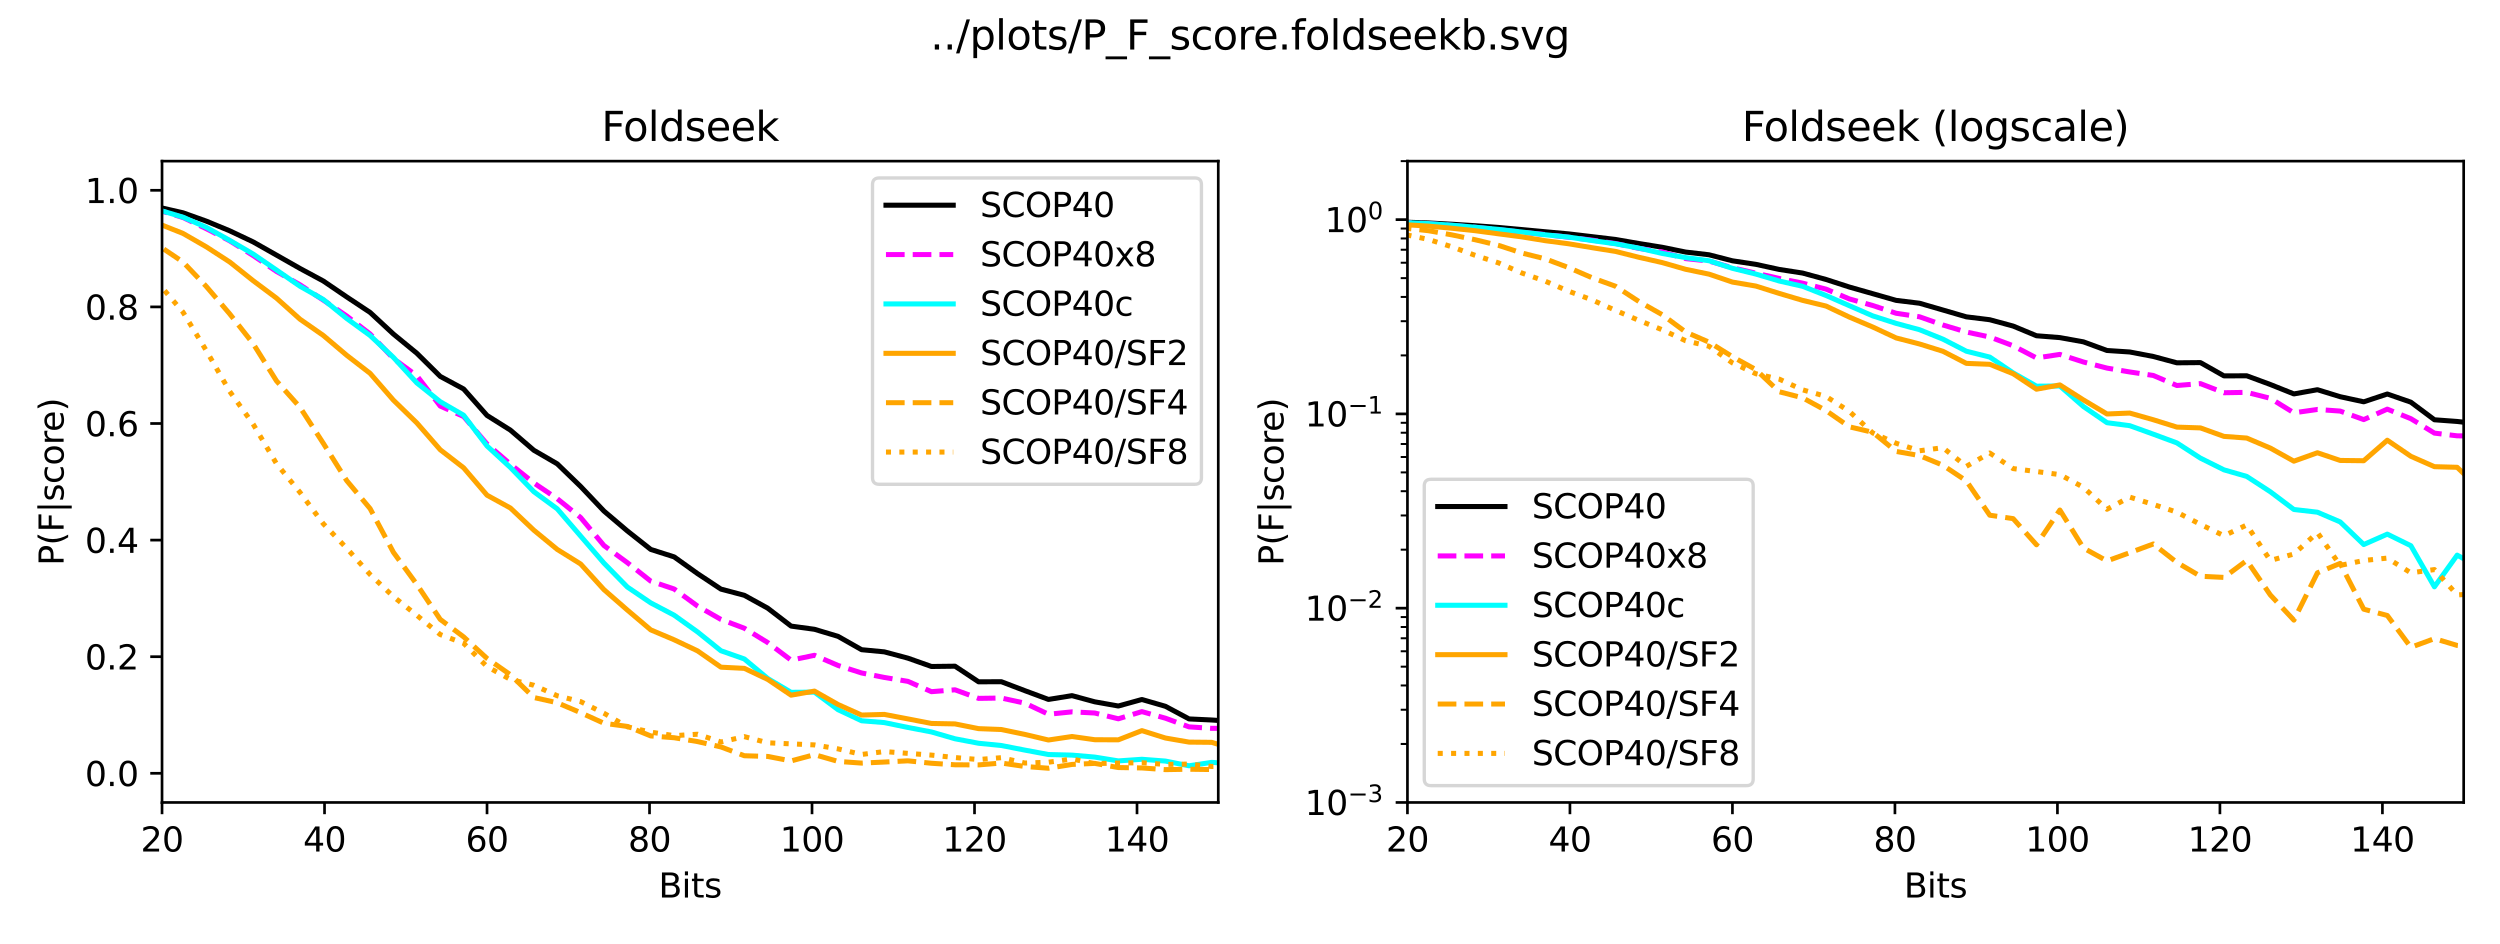 <?xml version="1.0" encoding="utf-8" standalone="no"?>
<!DOCTYPE svg PUBLIC "-//W3C//DTD SVG 1.1//EN"
  "http://www.w3.org/Graphics/SVG/1.1/DTD/svg11.dtd">
<svg xmlns:xlink="http://www.w3.org/1999/xlink" width="743.226pt" height="280.519pt" viewBox="0 0 743.226 280.519" xmlns="http://www.w3.org/2000/svg" version="1.1">
 <defs>
  <style type="text/css">*{stroke-linejoin: round; stroke-linecap: butt}</style>
 </defs>
 <g id="figure_1">
  <g id="patch_1">
   <path d="M 0 280.519 
L 743.226 280.519 
L 743.226 0 
L 0 0 
z
" style="fill: #ffffff"/>
  </g>
  <g id="axes_1">
   <g id="patch_2">
    <path d="M 48.17 238.559 
L 362.178 238.559 
L 362.178 47.906 
L 48.17 47.906 
z
" style="fill: #ffffff"/>
   </g>
   <g id="matplotlib.axis_1">
    <g id="xtick_1">
     <g id="line2d_1">
      <defs>
       <path id="m498c9a5027" d="M 0 0 
L 0 3.5 
" style="stroke: #000000; stroke-width: 0.8"/>
      </defs>
      <g>
       <use xlink:href="#m498c9a5027" x="48.17" y="238.559" style="stroke: #000000; stroke-width: 0.8"/>
      </g>
     </g>
     <g id="text_1">
      <!-- 20 -->
      <g transform="translate(41.807 253.158) scale(0.1 -0.1)">
       <defs>
        <path id="DejaVuSans-32" d="M 1228 531 
L 3431 531 
L 3431 0 
L 469 0 
L 469 531 
Q 828 903 1448 1529 
Q 2069 2156 2228 2338 
Q 2531 2678 2651 2914 
Q 2772 3150 2772 3378 
Q 2772 3750 2511 3984 
Q 2250 4219 1831 4219 
Q 1534 4219 1204 4116 
Q 875 4013 500 3803 
L 500 4441 
Q 881 4594 1212 4672 
Q 1544 4750 1819 4750 
Q 2544 4750 2975 4387 
Q 3406 4025 3406 3419 
Q 3406 3131 3298 2873 
Q 3191 2616 2906 2266 
Q 2828 2175 2409 1742 
Q 1991 1309 1228 531 
z
" transform="scale(0.016)"/>
        <path id="DejaVuSans-30" d="M 2034 4250 
Q 1547 4250 1301 3770 
Q 1056 3291 1056 2328 
Q 1056 1369 1301 889 
Q 1547 409 2034 409 
Q 2525 409 2770 889 
Q 3016 1369 3016 2328 
Q 3016 3291 2770 3770 
Q 2525 4250 2034 4250 
z
M 2034 4750 
Q 2819 4750 3233 4129 
Q 3647 3509 3647 2328 
Q 3647 1150 3233 529 
Q 2819 -91 2034 -91 
Q 1250 -91 836 529 
Q 422 1150 422 2328 
Q 422 3509 836 4129 
Q 1250 4750 2034 4750 
z
" transform="scale(0.016)"/>
       </defs>
       <use xlink:href="#DejaVuSans-32"/>
       <use xlink:href="#DejaVuSans-30" transform="translate(63.623 0)"/>
      </g>
     </g>
    </g>
    <g id="xtick_2">
     <g id="line2d_2">
      <g>
       <use xlink:href="#m498c9a5027" x="96.479" y="238.559" style="stroke: #000000; stroke-width: 0.8"/>
      </g>
     </g>
     <g id="text_2">
      <!-- 40 -->
      <g transform="translate(90.116 253.158) scale(0.1 -0.1)">
       <defs>
        <path id="DejaVuSans-34" d="M 2419 4116 
L 825 1625 
L 2419 1625 
L 2419 4116 
z
M 2253 4666 
L 3047 4666 
L 3047 1625 
L 3713 1625 
L 3713 1100 
L 3047 1100 
L 3047 0 
L 2419 0 
L 2419 1100 
L 313 1100 
L 313 1709 
L 2253 4666 
z
" transform="scale(0.016)"/>
       </defs>
       <use xlink:href="#DejaVuSans-34"/>
       <use xlink:href="#DejaVuSans-30" transform="translate(63.623 0)"/>
      </g>
     </g>
    </g>
    <g id="xtick_3">
     <g id="line2d_3">
      <g>
       <use xlink:href="#m498c9a5027" x="144.788" y="238.559" style="stroke: #000000; stroke-width: 0.8"/>
      </g>
     </g>
     <g id="text_3">
      <!-- 60 -->
      <g transform="translate(138.425 253.158) scale(0.1 -0.1)">
       <defs>
        <path id="DejaVuSans-36" d="M 2113 2584 
Q 1688 2584 1439 2293 
Q 1191 2003 1191 1497 
Q 1191 994 1439 701 
Q 1688 409 2113 409 
Q 2538 409 2786 701 
Q 3034 994 3034 1497 
Q 3034 2003 2786 2293 
Q 2538 2584 2113 2584 
z
M 3366 4563 
L 3366 3988 
Q 3128 4100 2886 4159 
Q 2644 4219 2406 4219 
Q 1781 4219 1451 3797 
Q 1122 3375 1075 2522 
Q 1259 2794 1537 2939 
Q 1816 3084 2150 3084 
Q 2853 3084 3261 2657 
Q 3669 2231 3669 1497 
Q 3669 778 3244 343 
Q 2819 -91 2113 -91 
Q 1303 -91 875 529 
Q 447 1150 447 2328 
Q 447 3434 972 4092 
Q 1497 4750 2381 4750 
Q 2619 4750 2861 4703 
Q 3103 4656 3366 4563 
z
" transform="scale(0.016)"/>
       </defs>
       <use xlink:href="#DejaVuSans-36"/>
       <use xlink:href="#DejaVuSans-30" transform="translate(63.623 0)"/>
      </g>
     </g>
    </g>
    <g id="xtick_4">
     <g id="line2d_4">
      <g>
       <use xlink:href="#m498c9a5027" x="193.097" y="238.559" style="stroke: #000000; stroke-width: 0.8"/>
      </g>
     </g>
     <g id="text_4">
      <!-- 80 -->
      <g transform="translate(186.734 253.158) scale(0.1 -0.1)">
       <defs>
        <path id="DejaVuSans-38" d="M 2034 2216 
Q 1584 2216 1326 1975 
Q 1069 1734 1069 1313 
Q 1069 891 1326 650 
Q 1584 409 2034 409 
Q 2484 409 2743 651 
Q 3003 894 3003 1313 
Q 3003 1734 2745 1975 
Q 2488 2216 2034 2216 
z
M 1403 2484 
Q 997 2584 770 2862 
Q 544 3141 544 3541 
Q 544 4100 942 4425 
Q 1341 4750 2034 4750 
Q 2731 4750 3128 4425 
Q 3525 4100 3525 3541 
Q 3525 3141 3298 2862 
Q 3072 2584 2669 2484 
Q 3125 2378 3379 2068 
Q 3634 1759 3634 1313 
Q 3634 634 3220 271 
Q 2806 -91 2034 -91 
Q 1263 -91 848 271 
Q 434 634 434 1313 
Q 434 1759 690 2068 
Q 947 2378 1403 2484 
z
M 1172 3481 
Q 1172 3119 1398 2916 
Q 1625 2713 2034 2713 
Q 2441 2713 2670 2916 
Q 2900 3119 2900 3481 
Q 2900 3844 2670 4047 
Q 2441 4250 2034 4250 
Q 1625 4250 1398 4047 
Q 1172 3844 1172 3481 
z
" transform="scale(0.016)"/>
       </defs>
       <use xlink:href="#DejaVuSans-38"/>
       <use xlink:href="#DejaVuSans-30" transform="translate(63.623 0)"/>
      </g>
     </g>
    </g>
    <g id="xtick_5">
     <g id="line2d_5">
      <g>
       <use xlink:href="#m498c9a5027" x="241.406" y="238.559" style="stroke: #000000; stroke-width: 0.8"/>
      </g>
     </g>
     <g id="text_5">
      <!-- 100 -->
      <g transform="translate(231.862 253.158) scale(0.1 -0.1)">
       <defs>
        <path id="DejaVuSans-31" d="M 794 531 
L 1825 531 
L 1825 4091 
L 703 3866 
L 703 4441 
L 1819 4666 
L 2450 4666 
L 2450 531 
L 3481 531 
L 3481 0 
L 794 0 
L 794 531 
z
" transform="scale(0.016)"/>
       </defs>
       <use xlink:href="#DejaVuSans-31"/>
       <use xlink:href="#DejaVuSans-30" transform="translate(63.623 0)"/>
       <use xlink:href="#DejaVuSans-30" transform="translate(127.246 0)"/>
      </g>
     </g>
    </g>
    <g id="xtick_6">
     <g id="line2d_6">
      <g>
       <use xlink:href="#m498c9a5027" x="289.714" y="238.559" style="stroke: #000000; stroke-width: 0.8"/>
      </g>
     </g>
     <g id="text_6">
      <!-- 120 -->
      <g transform="translate(280.171 253.158) scale(0.1 -0.1)">
       <use xlink:href="#DejaVuSans-31"/>
       <use xlink:href="#DejaVuSans-32" transform="translate(63.623 0)"/>
       <use xlink:href="#DejaVuSans-30" transform="translate(127.246 0)"/>
      </g>
     </g>
    </g>
    <g id="xtick_7">
     <g id="line2d_7">
      <g>
       <use xlink:href="#m498c9a5027" x="338.023" y="238.559" style="stroke: #000000; stroke-width: 0.8"/>
      </g>
     </g>
     <g id="text_7">
      <!-- 140 -->
      <g transform="translate(328.48 253.158) scale(0.1 -0.1)">
       <use xlink:href="#DejaVuSans-31"/>
       <use xlink:href="#DejaVuSans-34" transform="translate(63.623 0)"/>
       <use xlink:href="#DejaVuSans-30" transform="translate(127.246 0)"/>
      </g>
     </g>
    </g>
    <g id="text_8">
     <!-- Bits -->
     <g transform="translate(195.789 266.836) scale(0.1 -0.1)">
      <defs>
       <path id="DejaVuSans-42" d="M 1259 2228 
L 1259 519 
L 2272 519 
Q 2781 519 3026 730 
Q 3272 941 3272 1375 
Q 3272 1813 3026 2020 
Q 2781 2228 2272 2228 
L 1259 2228 
z
M 1259 4147 
L 1259 2741 
L 2194 2741 
Q 2656 2741 2882 2914 
Q 3109 3088 3109 3444 
Q 3109 3797 2882 3972 
Q 2656 4147 2194 4147 
L 1259 4147 
z
M 628 4666 
L 2241 4666 
Q 2963 4666 3353 4366 
Q 3744 4066 3744 3513 
Q 3744 3084 3544 2831 
Q 3344 2578 2956 2516 
Q 3422 2416 3680 2098 
Q 3938 1781 3938 1306 
Q 3938 681 3513 340 
Q 3088 0 2303 0 
L 628 0 
L 628 4666 
z
" transform="scale(0.016)"/>
       <path id="DejaVuSans-69" d="M 603 3500 
L 1178 3500 
L 1178 0 
L 603 0 
L 603 3500 
z
M 603 4863 
L 1178 4863 
L 1178 4134 
L 603 4134 
L 603 4863 
z
" transform="scale(0.016)"/>
       <path id="DejaVuSans-74" d="M 1172 4494 
L 1172 3500 
L 2356 3500 
L 2356 3053 
L 1172 3053 
L 1172 1153 
Q 1172 725 1289 603 
Q 1406 481 1766 481 
L 2356 481 
L 2356 0 
L 1766 0 
Q 1100 0 847 248 
Q 594 497 594 1153 
L 594 3053 
L 172 3053 
L 172 3500 
L 594 3500 
L 594 4494 
L 1172 4494 
z
" transform="scale(0.016)"/>
       <path id="DejaVuSans-73" d="M 2834 3397 
L 2834 2853 
Q 2591 2978 2328 3040 
Q 2066 3103 1784 3103 
Q 1356 3103 1142 2972 
Q 928 2841 928 2578 
Q 928 2378 1081 2264 
Q 1234 2150 1697 2047 
L 1894 2003 
Q 2506 1872 2764 1633 
Q 3022 1394 3022 966 
Q 3022 478 2636 193 
Q 2250 -91 1575 -91 
Q 1294 -91 989 -36 
Q 684 19 347 128 
L 347 722 
Q 666 556 975 473 
Q 1284 391 1588 391 
Q 1994 391 2212 530 
Q 2431 669 2431 922 
Q 2431 1156 2273 1281 
Q 2116 1406 1581 1522 
L 1381 1569 
Q 847 1681 609 1914 
Q 372 2147 372 2553 
Q 372 3047 722 3315 
Q 1072 3584 1716 3584 
Q 2034 3584 2315 3537 
Q 2597 3491 2834 3397 
z
" transform="scale(0.016)"/>
      </defs>
      <use xlink:href="#DejaVuSans-42"/>
      <use xlink:href="#DejaVuSans-69" transform="translate(68.604 0)"/>
      <use xlink:href="#DejaVuSans-74" transform="translate(96.387 0)"/>
      <use xlink:href="#DejaVuSans-73" transform="translate(135.596 0)"/>
     </g>
    </g>
   </g>
   <g id="matplotlib.axis_2">
    <g id="ytick_1">
     <g id="line2d_8">
      <defs>
       <path id="mc581144d7a" d="M 0 0 
L -3.5 0 
" style="stroke: #000000; stroke-width: 0.8"/>
      </defs>
      <g>
       <use xlink:href="#mc581144d7a" x="48.17" y="229.893" style="stroke: #000000; stroke-width: 0.8"/>
      </g>
     </g>
     <g id="text_9">
      <!-- 0.0 -->
      <g transform="translate(25.267 233.693) scale(0.1 -0.1)">
       <defs>
        <path id="DejaVuSans-2e" d="M 684 794 
L 1344 794 
L 1344 0 
L 684 0 
L 684 794 
z
" transform="scale(0.016)"/>
       </defs>
       <use xlink:href="#DejaVuSans-30"/>
       <use xlink:href="#DejaVuSans-2e" transform="translate(63.623 0)"/>
       <use xlink:href="#DejaVuSans-30" transform="translate(95.41 0)"/>
      </g>
     </g>
    </g>
    <g id="ytick_2">
     <g id="line2d_9">
      <g>
       <use xlink:href="#mc581144d7a" x="48.17" y="195.229" style="stroke: #000000; stroke-width: 0.8"/>
      </g>
     </g>
     <g id="text_10">
      <!-- 0.2 -->
      <g transform="translate(25.267 199.028) scale(0.1 -0.1)">
       <use xlink:href="#DejaVuSans-30"/>
       <use xlink:href="#DejaVuSans-2e" transform="translate(63.623 0)"/>
       <use xlink:href="#DejaVuSans-32" transform="translate(95.41 0)"/>
      </g>
     </g>
    </g>
    <g id="ytick_3">
     <g id="line2d_10">
      <g>
       <use xlink:href="#mc581144d7a" x="48.17" y="160.565" style="stroke: #000000; stroke-width: 0.8"/>
      </g>
     </g>
     <g id="text_11">
      <!-- 0.4 -->
      <g transform="translate(25.267 164.364) scale(0.1 -0.1)">
       <use xlink:href="#DejaVuSans-30"/>
       <use xlink:href="#DejaVuSans-2e" transform="translate(63.623 0)"/>
       <use xlink:href="#DejaVuSans-34" transform="translate(95.41 0)"/>
      </g>
     </g>
    </g>
    <g id="ytick_4">
     <g id="line2d_11">
      <g>
       <use xlink:href="#mc581144d7a" x="48.17" y="125.901" style="stroke: #000000; stroke-width: 0.8"/>
      </g>
     </g>
     <g id="text_12">
      <!-- 0.6 -->
      <g transform="translate(25.267 129.7) scale(0.1 -0.1)">
       <use xlink:href="#DejaVuSans-30"/>
       <use xlink:href="#DejaVuSans-2e" transform="translate(63.623 0)"/>
       <use xlink:href="#DejaVuSans-36" transform="translate(95.41 0)"/>
      </g>
     </g>
    </g>
    <g id="ytick_5">
     <g id="line2d_12">
      <g>
       <use xlink:href="#mc581144d7a" x="48.17" y="91.237" style="stroke: #000000; stroke-width: 0.8"/>
      </g>
     </g>
     <g id="text_13">
      <!-- 0.8 -->
      <g transform="translate(25.267 95.036) scale(0.1 -0.1)">
       <use xlink:href="#DejaVuSans-30"/>
       <use xlink:href="#DejaVuSans-2e" transform="translate(63.623 0)"/>
       <use xlink:href="#DejaVuSans-38" transform="translate(95.41 0)"/>
      </g>
     </g>
    </g>
    <g id="ytick_6">
     <g id="line2d_13">
      <g>
       <use xlink:href="#mc581144d7a" x="48.17" y="56.572" style="stroke: #000000; stroke-width: 0.8"/>
      </g>
     </g>
     <g id="text_14">
      <!-- 1.0 -->
      <g transform="translate(25.267 60.372) scale(0.1 -0.1)">
       <use xlink:href="#DejaVuSans-31"/>
       <use xlink:href="#DejaVuSans-2e" transform="translate(63.623 0)"/>
       <use xlink:href="#DejaVuSans-30" transform="translate(95.41 0)"/>
      </g>
     </g>
    </g>
    <g id="text_15">
     <!-- P(F|score) -->
     <g transform="translate(18.909 168.142) rotate(-90) scale(0.1 -0.1)">
      <defs>
       <path id="DejaVuSans-50" d="M 1259 4147 
L 1259 2394 
L 2053 2394 
Q 2494 2394 2734 2622 
Q 2975 2850 2975 3272 
Q 2975 3691 2734 3919 
Q 2494 4147 2053 4147 
L 1259 4147 
z
M 628 4666 
L 2053 4666 
Q 2838 4666 3239 4311 
Q 3641 3956 3641 3272 
Q 3641 2581 3239 2228 
Q 2838 1875 2053 1875 
L 1259 1875 
L 1259 0 
L 628 0 
L 628 4666 
z
" transform="scale(0.016)"/>
       <path id="DejaVuSans-28" d="M 1984 4856 
Q 1566 4138 1362 3434 
Q 1159 2731 1159 2009 
Q 1159 1288 1364 580 
Q 1569 -128 1984 -844 
L 1484 -844 
Q 1016 -109 783 600 
Q 550 1309 550 2009 
Q 550 2706 781 3412 
Q 1013 4119 1484 4856 
L 1984 4856 
z
" transform="scale(0.016)"/>
       <path id="DejaVuSans-46" d="M 628 4666 
L 3309 4666 
L 3309 4134 
L 1259 4134 
L 1259 2759 
L 3109 2759 
L 3109 2228 
L 1259 2228 
L 1259 0 
L 628 0 
L 628 4666 
z
" transform="scale(0.016)"/>
       <path id="DejaVuSans-7c" d="M 1344 4891 
L 1344 -1509 
L 813 -1509 
L 813 4891 
L 1344 4891 
z
" transform="scale(0.016)"/>
       <path id="DejaVuSans-63" d="M 3122 3366 
L 3122 2828 
Q 2878 2963 2633 3030 
Q 2388 3097 2138 3097 
Q 1578 3097 1268 2742 
Q 959 2388 959 1747 
Q 959 1106 1268 751 
Q 1578 397 2138 397 
Q 2388 397 2633 464 
Q 2878 531 3122 666 
L 3122 134 
Q 2881 22 2623 -34 
Q 2366 -91 2075 -91 
Q 1284 -91 818 406 
Q 353 903 353 1747 
Q 353 2603 823 3093 
Q 1294 3584 2113 3584 
Q 2378 3584 2631 3529 
Q 2884 3475 3122 3366 
z
" transform="scale(0.016)"/>
       <path id="DejaVuSans-6f" d="M 1959 3097 
Q 1497 3097 1228 2736 
Q 959 2375 959 1747 
Q 959 1119 1226 758 
Q 1494 397 1959 397 
Q 2419 397 2687 759 
Q 2956 1122 2956 1747 
Q 2956 2369 2687 2733 
Q 2419 3097 1959 3097 
z
M 1959 3584 
Q 2709 3584 3137 3096 
Q 3566 2609 3566 1747 
Q 3566 888 3137 398 
Q 2709 -91 1959 -91 
Q 1206 -91 779 398 
Q 353 888 353 1747 
Q 353 2609 779 3096 
Q 1206 3584 1959 3584 
z
" transform="scale(0.016)"/>
       <path id="DejaVuSans-72" d="M 2631 2963 
Q 2534 3019 2420 3045 
Q 2306 3072 2169 3072 
Q 1681 3072 1420 2755 
Q 1159 2438 1159 1844 
L 1159 0 
L 581 0 
L 581 3500 
L 1159 3500 
L 1159 2956 
Q 1341 3275 1631 3429 
Q 1922 3584 2338 3584 
Q 2397 3584 2469 3576 
Q 2541 3569 2628 3553 
L 2631 2963 
z
" transform="scale(0.016)"/>
       <path id="DejaVuSans-65" d="M 3597 1894 
L 3597 1613 
L 953 1613 
Q 991 1019 1311 708 
Q 1631 397 2203 397 
Q 2534 397 2845 478 
Q 3156 559 3463 722 
L 3463 178 
Q 3153 47 2828 -22 
Q 2503 -91 2169 -91 
Q 1331 -91 842 396 
Q 353 884 353 1716 
Q 353 2575 817 3079 
Q 1281 3584 2069 3584 
Q 2775 3584 3186 3129 
Q 3597 2675 3597 1894 
z
M 3022 2063 
Q 3016 2534 2758 2815 
Q 2500 3097 2075 3097 
Q 1594 3097 1305 2825 
Q 1016 2553 972 2059 
L 3022 2063 
z
" transform="scale(0.016)"/>
       <path id="DejaVuSans-29" d="M 513 4856 
L 1013 4856 
Q 1481 4119 1714 3412 
Q 1947 2706 1947 2009 
Q 1947 1309 1714 600 
Q 1481 -109 1013 -844 
L 513 -844 
Q 928 -128 1133 580 
Q 1338 1288 1338 2009 
Q 1338 2731 1133 3434 
Q 928 4138 513 4856 
z
" transform="scale(0.016)"/>
      </defs>
      <use xlink:href="#DejaVuSans-50"/>
      <use xlink:href="#DejaVuSans-28" transform="translate(60.303 0)"/>
      <use xlink:href="#DejaVuSans-46" transform="translate(99.316 0)"/>
      <use xlink:href="#DejaVuSans-7c" transform="translate(156.836 0)"/>
      <use xlink:href="#DejaVuSans-73" transform="translate(190.527 0)"/>
      <use xlink:href="#DejaVuSans-63" transform="translate(242.627 0)"/>
      <use xlink:href="#DejaVuSans-6f" transform="translate(297.607 0)"/>
      <use xlink:href="#DejaVuSans-72" transform="translate(358.789 0)"/>
      <use xlink:href="#DejaVuSans-65" transform="translate(397.652 0)"/>
      <use xlink:href="#DejaVuSans-29" transform="translate(459.176 0)"/>
     </g>
    </g>
   </g>
   <g id="line2d_14">
    <path d="M -1 56.586 
L 5.716 56.988 
L 12.67 57.075 
L 19.624 57.474 
L 26.576 57.994 
L 33.532 58.843 
L 40.489 60.247 
L 47.445 61.668 
L 54.402 63.263 
L 61.334 65.741 
L 68.291 68.618 
L 75.247 71.911 
L 82.204 75.846 
L 89.16 79.797 
L 96.117 83.541 
L 103.073 88.273 
L 110.03 92.883 
L 116.962 99.313 
L 123.918 105.016 
L 130.875 111.896 
L 137.831 115.64 
L 144.788 123.509 
L 151.744 127.877 
L 158.701 133.856 
L 165.657 137.895 
L 172.614 144.619 
L 179.546 151.934 
L 186.502 157.844 
L 193.459 163.338 
L 200.415 165.557 
L 207.372 170.531 
L 214.328 175.141 
L 221.285 176.978 
L 228.241 180.809 
L 235.174 186.13 
L 242.13 187.083 
L 249.135 189.18 
L 256.14 193.149 
L 262.903 193.791 
L 269.908 195.663 
L 276.913 198.141 
L 283.917 198.054 
L 290.922 202.699 
L 297.685 202.665 
L 304.69 205.334 
L 311.695 207.934 
L 318.7 206.807 
L 325.463 208.644 
L 332.468 209.892 
L 339.473 207.951 
L 346.477 209.979 
L 353.482 213.728 
L 360.245 214.048 
L 367.25 214.537 
L 374.255 214.367 
L 381.26 218.849 
L 388.265 215.775 
L 395.028 219.343 
L 402.033 217.842 
L 409.037 220.59 
L 416.042 220.506 
L 423.047 220.841 
L 429.81 220.605 
L 436.815 220.217 
L 443.82 221.697 
L 450.825 222.096 
L 457.588 221.629 
L 464.593 221.297 
L 471.597 222.432 
L 478.602 224.732 
L 485.607 222.912 
L 492.37 223.947 
L 499.375 224.611 
L 506.38 223.943 
L 513.385 224.956 
L 520.389 223.798 
L 527.153 224.604 
L 534.157 223.468 
L 541.162 224.725 
L 548.167 223.819 
L 554.93 225.127 
L 561.935 223.886 
L 568.94 225.935 
L 575.945 224.592 
L 582.949 225.12 
L 589.713 223.782 
L 596.717 225.555 
L 603.722 228.415 
" clip-path="url(#p04c1d1233a)" style="fill: none; stroke: #000000; stroke-width: 1.5; stroke-linecap: square"/>
   </g>
   <g id="line2d_15">
    <path d="M -1 223.993 
L 5.716 56.572 
L 12.67 56.919 
L 19.624 57.768 
L 26.576 58.34 
L 33.532 59.12 
L 40.489 60.697 
L 47.445 62.569 
L 54.402 64.666 
L 61.334 67.994 
L 68.291 71.599 
L 75.247 75.967 
L 82.204 80.699 
L 89.16 84.65 
L 96.117 89.226 
L 103.073 93.94 
L 110.03 99.296 
L 116.962 106.593 
L 123.918 111.706 
L 130.875 120.718 
L 137.831 123.821 
L 144.788 132.002 
L 151.744 137.999 
L 158.701 143.58 
L 165.657 148.259 
L 172.614 153.857 
L 179.546 162.177 
L 186.502 167.273 
L 193.459 172.767 
L 200.415 175.107 
L 207.372 180.185 
L 214.328 184.154 
L 221.285 186.771 
L 228.241 191.035 
L 235.174 196.252 
L 242.13 194.813 
L 249.135 197.829 
L 256.14 200.065 
L 262.903 201.399 
L 269.908 202.561 
L 276.913 205.628 
L 283.917 205.074 
L 290.922 207.622 
L 297.685 207.518 
L 304.69 209.043 
L 311.695 212.336 
L 318.7 211.625 
L 325.463 211.972 
L 332.468 213.693 
L 339.473 211.556 
L 346.477 213.518 
L 353.482 216.092 
L 360.245 216.529 
L 367.25 216.558 
L 374.255 217.038 
L 381.26 219.964 
L 388.265 218.03 
L 395.028 220.118 
L 402.033 219.16 
L 409.037 221.375 
L 416.042 221.084 
L 423.047 221.643 
L 429.81 221.13 
L 436.815 221.142 
L 443.82 222.111 
L 450.825 223.117 
L 457.588 222.477 
L 464.593 222.338 
L 471.597 222.727 
L 478.602 225.023 
L 485.607 223.347 
L 492.37 223.893 
L 499.375 225.061 
L 506.38 223.839 
L 513.385 225.295 
L 520.389 223.579 
L 527.153 225.111 
L 534.157 223.363 
L 541.162 225.03 
L 548.167 224.065 
L 554.93 225.25 
L 561.935 224.623 
L 568.94 225.722 
L 575.945 225.004 
L 582.949 225.065 
L 589.713 224.117 
L 596.717 225.517 
L 603.722 228.446 
" clip-path="url(#p04c1d1233a)" style="fill: none; stroke-dasharray: 5.55,2.4; stroke-dashoffset: 0; stroke: #ff00ff; stroke-width: 1.5"/>
   </g>
   <g id="line2d_16">
    <path d="M -1 56.588 
L 5.716 57.04 
L 12.67 57.179 
L 19.624 57.734 
L 26.576 58.392 
L 33.532 59.363 
L 40.489 60.853 
L 47.445 62.483 
L 54.402 64.562 
L 61.334 67.596 
L 68.291 71.461 
L 75.247 75.516 
L 82.204 80.283 
L 89.16 85.084 
L 96.117 89.035 
L 103.073 94.686 
L 110.03 99.747 
L 116.962 106.263 
L 123.918 113.838 
L 130.875 119.419 
L 137.831 123.44 
L 144.788 132.591 
L 151.744 138.986 
L 158.701 146.179 
L 165.657 151.275 
L 172.614 159.369 
L 179.546 167.411 
L 186.502 174.517 
L 193.459 179.232 
L 200.415 182.889 
L 207.372 187.863 
L 214.328 193.461 
L 221.285 195.905 
L 228.241 201.711 
L 235.174 205.819 
L 242.13 205.767 
L 249.135 210.984 
L 256.14 214.279 
L 262.903 214.82 
L 269.908 216.265 
L 276.913 217.603 
L 283.917 219.633 
L 290.922 220.964 
L 297.685 221.633 
L 304.69 223.004 
L 311.695 224.311 
L 318.7 224.488 
L 325.463 225.075 
L 332.468 226.209 
L 339.473 225.725 
L 346.477 226.259 
L 353.482 227.661 
L 360.245 226.644 
L 367.25 227.112 
L 374.255 225.89 
L 381.26 228.472 
L 388.265 228.455 
L 395.028 228.63 
L 402.033 228.867 
L 409.037 228.702 
L 416.042 228.342 
L 423.047 228.316 
L 429.81 228.671 
L 436.815 227.994 
L 443.82 229.424 
L 450.825 229.249 
L 457.588 229.377 
L 464.593 229.125 
L 471.597 229.19 
L 478.602 229.694 
L 485.607 229.503 
L 492.37 229.893 
L 499.375 229.286 
L 506.38 229.893 
L 513.385 229.893 
L 520.389 229.428 
L 527.153 229.645 
L 534.157 229.893 
L 541.162 229.893 
L 548.167 229.624 
L 554.93 229.893 
L 561.935 229.893 
L 568.94 229.893 
L 575.945 229.893 
L 582.949 229.893 
L 589.713 229.893 
L 596.717 229.893 
L 603.722 229.893 
" clip-path="url(#p04c1d1233a)" style="fill: none; stroke: #00ffff; stroke-width: 1.5; stroke-linecap: square"/>
   </g>
   <g id="line2d_17">
    <path d="M -1 140.324 
L 5.716 57.786 
L 12.67 57.786 
L 19.624 58.652 
L 26.576 59.865 
L 33.532 61.599 
L 40.489 64.025 
L 47.445 66.625 
L 54.402 69.398 
L 61.334 73.384 
L 68.291 77.891 
L 75.247 83.437 
L 82.204 88.637 
L 89.16 94.876 
L 96.117 99.729 
L 103.073 105.622 
L 110.03 110.995 
L 116.962 118.968 
L 123.918 125.727 
L 130.875 133.7 
L 137.831 139.073 
L 144.788 147.219 
L 151.744 151.032 
L 158.701 157.619 
L 165.657 163.338 
L 172.614 167.671 
L 179.546 175.297 
L 186.502 181.364 
L 193.459 187.256 
L 200.415 190.203 
L 207.372 193.496 
L 214.328 198.349 
L 221.285 198.696 
L 228.241 201.989 
L 235.174 206.668 
L 242.13 205.455 
L 249.135 209.442 
L 256.14 212.579 
L 262.903 212.388 
L 269.908 213.723 
L 276.913 215.074 
L 283.917 215.213 
L 290.922 216.617 
L 297.685 216.877 
L 304.69 218.333 
L 311.695 219.997 
L 318.7 218.957 
L 325.463 219.91 
L 332.468 219.945 
L 339.473 217.206 
L 346.477 219.407 
L 353.482 220.621 
L 360.245 220.69 
L 367.25 222.857 
L 374.255 221.054 
L 381.26 224.832 
L 388.265 222.527 
L 395.028 224.035 
L 402.033 223.793 
L 409.037 225.006 
L 416.042 224.936 
L 423.047 225.716 
L 429.81 222.735 
L 436.815 224.624 
L 443.82 223.671 
L 450.825 222.683 
L 457.588 224.053 
L 464.593 222.839 
L 471.597 223.914 
L 478.602 224.728 
L 485.607 224.087 
L 492.37 226.618 
L 499.375 224.676 
L 506.38 224.902 
L 513.385 226.444 
L 520.389 224.798 
L 527.153 224.815 
L 534.157 223.862 
L 541.162 226.046 
L 548.167 224.451 
L 554.93 224.746 
L 561.935 225.335 
L 568.94 225.595 
L 575.945 225.214 
L 582.949 225.664 
L 589.713 225.37 
L 596.717 226.704 
L 603.722 228.332 
" clip-path="url(#p04c1d1233a)" style="fill: none; stroke: #ffa500; stroke-width: 1.5; stroke-linecap: square"/>
   </g>
   <g id="line2d_18">
    <path d="M -1 223.993 
L 5.716 56.572 
L 12.67 58.306 
L 19.624 59.519 
L 26.576 61.079 
L 33.532 64.025 
L 40.489 68.705 
L 47.445 73.211 
L 54.402 77.891 
L 61.334 85.17 
L 68.291 93.316 
L 75.247 102.156 
L 82.204 113.248 
L 89.16 121.048 
L 96.117 131.794 
L 103.073 142.886 
L 110.03 151.206 
L 116.962 164.205 
L 123.918 173.737 
L 130.875 184.137 
L 137.831 189.336 
L 144.788 195.749 
L 151.744 200.602 
L 158.701 207.362 
L 165.657 208.922 
L 172.614 211.868 
L 179.546 215.022 
L 186.502 215.958 
L 193.459 218.784 
L 200.415 219.321 
L 207.372 220.465 
L 214.328 222.059 
L 221.285 224.676 
L 228.241 224.884 
L 235.174 226.219 
L 242.13 224.347 
L 249.135 226.358 
L 256.14 226.86 
L 262.903 226.548 
L 269.908 226.184 
L 276.913 226.912 
L 283.917 227.363 
L 290.922 227.398 
L 297.685 226.843 
L 304.69 227.866 
L 311.695 228.389 
L 318.7 227.259 
L 325.463 226.947 
L 332.468 228.181 
L 339.473 228.304 
L 346.477 228.803 
L 353.482 228.685 
L 360.245 228.779 
L 367.25 228.808 
L 374.255 228.334 
L 381.26 229.479 
L 388.265 229.214 
L 395.028 229.295 
L 402.033 228.42 
L 409.037 229.176 
L 416.042 229.28 
L 423.047 228.528 
L 429.81 229.429 
L 436.815 228.108 
L 443.82 229.226 
L 450.825 229.065 
L 457.588 228.522 
L 464.593 228.911 
L 471.597 229.044 
L 478.602 229.469 
L 485.607 229.032 
L 492.37 228.455 
L 499.375 229.061 
L 506.38 228.592 
L 513.385 229.136 
L 520.389 228.349 
L 527.153 228.862 
L 534.157 228.841 
L 541.162 228.59 
L 548.167 228.706 
L 554.93 229.649 
L 561.935 228.54 
L 568.94 229.893 
L 575.945 228.795 
L 582.949 228.526 
L 589.713 229.02 
L 596.717 229.614 
L 603.722 229.692 
" clip-path="url(#p04c1d1233a)" style="fill: none; stroke-dasharray: 5.55,2.4; stroke-dashoffset: 0; stroke: #ffa500; stroke-width: 1.5"/>
   </g>
   <g id="line2d_19">
    <path d="M -1 224.064 
L 5.716 58.652 
L 12.67 60.039 
L 19.624 61.945 
L 26.576 64.718 
L 33.532 69.745 
L 40.489 77.717 
L 47.445 84.65 
L 54.402 92.796 
L 61.334 104.236 
L 68.291 116.368 
L 75.247 126.074 
L 82.204 137.86 
L 89.16 146.353 
L 96.117 155.712 
L 103.073 162.991 
L 110.03 170.791 
L 116.962 177.377 
L 123.918 182.923 
L 130.875 188.643 
L 137.831 191.243 
L 144.788 198.176 
L 151.744 201.989 
L 158.701 203.722 
L 165.657 206.842 
L 172.614 208.575 
L 179.546 212.041 
L 186.502 216.062 
L 193.459 217.657 
L 200.415 218.697 
L 207.372 218.281 
L 214.328 220.586 
L 221.285 218.992 
L 228.241 220.829 
L 235.174 221.141 
L 242.13 221.453 
L 249.135 222.631 
L 256.14 224.295 
L 262.903 223.429 
L 269.908 223.966 
L 276.913 224.486 
L 283.917 225.214 
L 290.922 225.803 
L 297.685 225.248 
L 304.69 226.843 
L 311.695 226.6 
L 318.7 225.647 
L 325.463 227.016 
L 332.468 226.843 
L 339.473 226.756 
L 346.477 227.259 
L 353.482 227.155 
L 360.245 227.866 
L 367.25 227.831 
L 374.255 227.554 
L 381.26 228.405 
L 388.265 228.937 
L 395.028 228.703 
L 402.033 228.975 
L 409.037 229.207 
L 416.042 228.23 
L 423.047 228.328 
L 429.81 229.185 
L 436.815 229.457 
L 443.82 228.978 
L 450.825 229.23 
L 457.588 229.361 
L 464.593 228.522 
L 471.597 228.429 
L 478.602 229.018 
L 485.607 229.893 
L 492.37 229.445 
L 499.375 228.997 
L 506.38 229.323 
L 513.385 229.616 
L 520.389 229.502 
L 527.153 229.794 
L 534.157 228.802 
L 541.162 229.684 
L 548.167 229.458 
L 554.93 229.893 
L 561.935 229.193 
L 568.94 229.412 
L 575.945 229.382 
L 582.949 229.689 
L 589.713 229.323 
L 596.717 229.68 
L 603.722 229.824 
" clip-path="url(#p04c1d1233a)" style="fill: none; stroke-dasharray: 1.5,2.475; stroke-dashoffset: 0; stroke: #ffa500; stroke-width: 1.5"/>
   </g>
   <g id="patch_3">
    <path d="M 48.17 238.559 
L 48.17 47.906 
" style="fill: none; stroke: #000000; stroke-width: 0.8; stroke-linejoin: miter; stroke-linecap: square"/>
   </g>
   <g id="patch_4">
    <path d="M 362.178 238.559 
L 362.178 47.906 
" style="fill: none; stroke: #000000; stroke-width: 0.8; stroke-linejoin: miter; stroke-linecap: square"/>
   </g>
   <g id="patch_5">
    <path d="M 48.17 238.559 
L 362.178 238.559 
" style="fill: none; stroke: #000000; stroke-width: 0.8; stroke-linejoin: miter; stroke-linecap: square"/>
   </g>
   <g id="patch_6">
    <path d="M 48.17 47.906 
L 362.178 47.906 
" style="fill: none; stroke: #000000; stroke-width: 0.8; stroke-linejoin: miter; stroke-linecap: square"/>
   </g>
   <g id="text_16">
    <!-- Foldseek -->
    <g transform="translate(178.809 41.906) scale(0.12 -0.12)">
     <defs>
      <path id="DejaVuSans-6c" d="M 603 4863 
L 1178 4863 
L 1178 0 
L 603 0 
L 603 4863 
z
" transform="scale(0.016)"/>
      <path id="DejaVuSans-64" d="M 2906 2969 
L 2906 4863 
L 3481 4863 
L 3481 0 
L 2906 0 
L 2906 525 
Q 2725 213 2448 61 
Q 2172 -91 1784 -91 
Q 1150 -91 751 415 
Q 353 922 353 1747 
Q 353 2572 751 3078 
Q 1150 3584 1784 3584 
Q 2172 3584 2448 3432 
Q 2725 3281 2906 2969 
z
M 947 1747 
Q 947 1113 1208 752 
Q 1469 391 1925 391 
Q 2381 391 2643 752 
Q 2906 1113 2906 1747 
Q 2906 2381 2643 2742 
Q 2381 3103 1925 3103 
Q 1469 3103 1208 2742 
Q 947 2381 947 1747 
z
" transform="scale(0.016)"/>
      <path id="DejaVuSans-6b" d="M 581 4863 
L 1159 4863 
L 1159 1991 
L 2875 3500 
L 3609 3500 
L 1753 1863 
L 3688 0 
L 2938 0 
L 1159 1709 
L 1159 0 
L 581 0 
L 581 4863 
z
" transform="scale(0.016)"/>
     </defs>
     <use xlink:href="#DejaVuSans-46"/>
     <use xlink:href="#DejaVuSans-6f" transform="translate(53.895 0)"/>
     <use xlink:href="#DejaVuSans-6c" transform="translate(115.076 0)"/>
     <use xlink:href="#DejaVuSans-64" transform="translate(142.859 0)"/>
     <use xlink:href="#DejaVuSans-73" transform="translate(206.336 0)"/>
     <use xlink:href="#DejaVuSans-65" transform="translate(258.436 0)"/>
     <use xlink:href="#DejaVuSans-65" transform="translate(319.959 0)"/>
     <use xlink:href="#DejaVuSans-6b" transform="translate(381.482 0)"/>
    </g>
   </g>
   <g id="legend_1">
    <g id="patch_7">
     <path d="M 261.389 143.975 
L 355.178 143.975 
Q 357.178 143.975 357.178 141.975 
L 357.178 54.906 
Q 357.178 52.906 355.178 52.906 
L 261.389 52.906 
Q 259.389 52.906 259.389 54.906 
L 259.389 141.975 
Q 259.389 143.975 261.389 143.975 
z
" style="fill: #ffffff; opacity: 0.8; stroke: #cccccc; stroke-linejoin: miter"/>
    </g>
    <g id="line2d_20">
     <path d="M 263.389 61.005 
L 273.389 61.005 
L 283.389 61.005 
" style="fill: none; stroke: #000000; stroke-width: 1.5; stroke-linecap: square"/>
    </g>
    <g id="text_17">
     <!-- SCOP40 -->
     <g transform="translate(291.389 64.505) scale(0.1 -0.1)">
      <defs>
       <path id="DejaVuSans-53" d="M 3425 4513 
L 3425 3897 
Q 3066 4069 2747 4153 
Q 2428 4238 2131 4238 
Q 1616 4238 1336 4038 
Q 1056 3838 1056 3469 
Q 1056 3159 1242 3001 
Q 1428 2844 1947 2747 
L 2328 2669 
Q 3034 2534 3370 2195 
Q 3706 1856 3706 1288 
Q 3706 609 3251 259 
Q 2797 -91 1919 -91 
Q 1588 -91 1214 -16 
Q 841 59 441 206 
L 441 856 
Q 825 641 1194 531 
Q 1563 422 1919 422 
Q 2459 422 2753 634 
Q 3047 847 3047 1241 
Q 3047 1584 2836 1778 
Q 2625 1972 2144 2069 
L 1759 2144 
Q 1053 2284 737 2584 
Q 422 2884 422 3419 
Q 422 4038 858 4394 
Q 1294 4750 2059 4750 
Q 2388 4750 2728 4690 
Q 3069 4631 3425 4513 
z
" transform="scale(0.016)"/>
       <path id="DejaVuSans-43" d="M 4122 4306 
L 4122 3641 
Q 3803 3938 3442 4084 
Q 3081 4231 2675 4231 
Q 1875 4231 1450 3742 
Q 1025 3253 1025 2328 
Q 1025 1406 1450 917 
Q 1875 428 2675 428 
Q 3081 428 3442 575 
Q 3803 722 4122 1019 
L 4122 359 
Q 3791 134 3420 21 
Q 3050 -91 2638 -91 
Q 1578 -91 968 557 
Q 359 1206 359 2328 
Q 359 3453 968 4101 
Q 1578 4750 2638 4750 
Q 3056 4750 3426 4639 
Q 3797 4528 4122 4306 
z
" transform="scale(0.016)"/>
       <path id="DejaVuSans-4f" d="M 2522 4238 
Q 1834 4238 1429 3725 
Q 1025 3213 1025 2328 
Q 1025 1447 1429 934 
Q 1834 422 2522 422 
Q 3209 422 3611 934 
Q 4013 1447 4013 2328 
Q 4013 3213 3611 3725 
Q 3209 4238 2522 4238 
z
M 2522 4750 
Q 3503 4750 4090 4092 
Q 4678 3434 4678 2328 
Q 4678 1225 4090 567 
Q 3503 -91 2522 -91 
Q 1538 -91 948 565 
Q 359 1222 359 2328 
Q 359 3434 948 4092 
Q 1538 4750 2522 4750 
z
" transform="scale(0.016)"/>
      </defs>
      <use xlink:href="#DejaVuSans-53"/>
      <use xlink:href="#DejaVuSans-43" transform="translate(63.477 0)"/>
      <use xlink:href="#DejaVuSans-4f" transform="translate(133.301 0)"/>
      <use xlink:href="#DejaVuSans-50" transform="translate(212.012 0)"/>
      <use xlink:href="#DejaVuSans-34" transform="translate(272.314 0)"/>
      <use xlink:href="#DejaVuSans-30" transform="translate(335.938 0)"/>
     </g>
    </g>
    <g id="line2d_21">
     <path d="M 263.389 75.683 
L 273.389 75.683 
L 283.389 75.683 
" style="fill: none; stroke-dasharray: 5.55,2.4; stroke-dashoffset: 0; stroke: #ff00ff; stroke-width: 1.5"/>
    </g>
    <g id="text_18">
     <!-- SCOP40x8 -->
     <g transform="translate(291.389 79.183) scale(0.1 -0.1)">
      <defs>
       <path id="DejaVuSans-78" d="M 3513 3500 
L 2247 1797 
L 3578 0 
L 2900 0 
L 1881 1375 
L 863 0 
L 184 0 
L 1544 1831 
L 300 3500 
L 978 3500 
L 1906 2253 
L 2834 3500 
L 3513 3500 
z
" transform="scale(0.016)"/>
      </defs>
      <use xlink:href="#DejaVuSans-53"/>
      <use xlink:href="#DejaVuSans-43" transform="translate(63.477 0)"/>
      <use xlink:href="#DejaVuSans-4f" transform="translate(133.301 0)"/>
      <use xlink:href="#DejaVuSans-50" transform="translate(212.012 0)"/>
      <use xlink:href="#DejaVuSans-34" transform="translate(272.314 0)"/>
      <use xlink:href="#DejaVuSans-30" transform="translate(335.938 0)"/>
      <use xlink:href="#DejaVuSans-78" transform="translate(399.561 0)"/>
      <use xlink:href="#DejaVuSans-38" transform="translate(458.74 0)"/>
     </g>
    </g>
    <g id="line2d_22">
     <path d="M 263.389 90.361 
L 273.389 90.361 
L 283.389 90.361 
" style="fill: none; stroke: #00ffff; stroke-width: 1.5; stroke-linecap: square"/>
    </g>
    <g id="text_19">
     <!-- SCOP40c -->
     <g transform="translate(291.389 93.861) scale(0.1 -0.1)">
      <use xlink:href="#DejaVuSans-53"/>
      <use xlink:href="#DejaVuSans-43" transform="translate(63.477 0)"/>
      <use xlink:href="#DejaVuSans-4f" transform="translate(133.301 0)"/>
      <use xlink:href="#DejaVuSans-50" transform="translate(212.012 0)"/>
      <use xlink:href="#DejaVuSans-34" transform="translate(272.314 0)"/>
      <use xlink:href="#DejaVuSans-30" transform="translate(335.938 0)"/>
      <use xlink:href="#DejaVuSans-63" transform="translate(399.561 0)"/>
     </g>
    </g>
    <g id="line2d_23">
     <path d="M 263.389 105.039 
L 273.389 105.039 
L 283.389 105.039 
" style="fill: none; stroke: #ffa500; stroke-width: 1.5; stroke-linecap: square"/>
    </g>
    <g id="text_20">
     <!-- SCOP40/SF2 -->
     <g transform="translate(291.389 108.539) scale(0.1 -0.1)">
      <defs>
       <path id="DejaVuSans-2f" d="M 1625 4666 
L 2156 4666 
L 531 -594 
L 0 -594 
L 1625 4666 
z
" transform="scale(0.016)"/>
      </defs>
      <use xlink:href="#DejaVuSans-53"/>
      <use xlink:href="#DejaVuSans-43" transform="translate(63.477 0)"/>
      <use xlink:href="#DejaVuSans-4f" transform="translate(133.301 0)"/>
      <use xlink:href="#DejaVuSans-50" transform="translate(212.012 0)"/>
      <use xlink:href="#DejaVuSans-34" transform="translate(272.314 0)"/>
      <use xlink:href="#DejaVuSans-30" transform="translate(335.938 0)"/>
      <use xlink:href="#DejaVuSans-2f" transform="translate(399.561 0)"/>
      <use xlink:href="#DejaVuSans-53" transform="translate(433.252 0)"/>
      <use xlink:href="#DejaVuSans-46" transform="translate(496.729 0)"/>
      <use xlink:href="#DejaVuSans-32" transform="translate(554.248 0)"/>
     </g>
    </g>
    <g id="line2d_24">
     <path d="M 263.389 119.717 
L 273.389 119.717 
L 283.389 119.717 
" style="fill: none; stroke-dasharray: 5.55,2.4; stroke-dashoffset: 0; stroke: #ffa500; stroke-width: 1.5"/>
    </g>
    <g id="text_21">
     <!-- SCOP40/SF4 -->
     <g transform="translate(291.389 123.217) scale(0.1 -0.1)">
      <use xlink:href="#DejaVuSans-53"/>
      <use xlink:href="#DejaVuSans-43" transform="translate(63.477 0)"/>
      <use xlink:href="#DejaVuSans-4f" transform="translate(133.301 0)"/>
      <use xlink:href="#DejaVuSans-50" transform="translate(212.012 0)"/>
      <use xlink:href="#DejaVuSans-34" transform="translate(272.314 0)"/>
      <use xlink:href="#DejaVuSans-30" transform="translate(335.938 0)"/>
      <use xlink:href="#DejaVuSans-2f" transform="translate(399.561 0)"/>
      <use xlink:href="#DejaVuSans-53" transform="translate(433.252 0)"/>
      <use xlink:href="#DejaVuSans-46" transform="translate(496.729 0)"/>
      <use xlink:href="#DejaVuSans-34" transform="translate(554.248 0)"/>
     </g>
    </g>
    <g id="line2d_25">
     <path d="M 263.389 134.395 
L 273.389 134.395 
L 283.389 134.395 
" style="fill: none; stroke-dasharray: 1.5,2.475; stroke-dashoffset: 0; stroke: #ffa500; stroke-width: 1.5"/>
    </g>
    <g id="text_22">
     <!-- SCOP40/SF8 -->
     <g transform="translate(291.389 137.895) scale(0.1 -0.1)">
      <use xlink:href="#DejaVuSans-53"/>
      <use xlink:href="#DejaVuSans-43" transform="translate(63.477 0)"/>
      <use xlink:href="#DejaVuSans-4f" transform="translate(133.301 0)"/>
      <use xlink:href="#DejaVuSans-50" transform="translate(212.012 0)"/>
      <use xlink:href="#DejaVuSans-34" transform="translate(272.314 0)"/>
      <use xlink:href="#DejaVuSans-30" transform="translate(335.938 0)"/>
      <use xlink:href="#DejaVuSans-2f" transform="translate(399.561 0)"/>
      <use xlink:href="#DejaVuSans-53" transform="translate(433.252 0)"/>
      <use xlink:href="#DejaVuSans-46" transform="translate(496.729 0)"/>
      <use xlink:href="#DejaVuSans-38" transform="translate(554.248 0)"/>
     </g>
    </g>
   </g>
  </g>
  <g id="axes_2">
   <g id="patch_8">
    <path d="M 418.418 238.559 
L 732.426 238.559 
L 732.426 47.906 
L 418.418 47.906 
z
" style="fill: #ffffff"/>
   </g>
   <g id="matplotlib.axis_3">
    <g id="xtick_8">
     <g id="line2d_26">
      <g>
       <use xlink:href="#m498c9a5027" x="418.418" y="238.559" style="stroke: #000000; stroke-width: 0.8"/>
      </g>
     </g>
     <g id="text_23">
      <!-- 20 -->
      <g transform="translate(412.056 253.158) scale(0.1 -0.1)">
       <use xlink:href="#DejaVuSans-32"/>
       <use xlink:href="#DejaVuSans-30" transform="translate(63.623 0)"/>
      </g>
     </g>
    </g>
    <g id="xtick_9">
     <g id="line2d_27">
      <g>
       <use xlink:href="#m498c9a5027" x="466.727" y="238.559" style="stroke: #000000; stroke-width: 0.8"/>
      </g>
     </g>
     <g id="text_24">
      <!-- 40 -->
      <g transform="translate(460.364 253.158) scale(0.1 -0.1)">
       <use xlink:href="#DejaVuSans-34"/>
       <use xlink:href="#DejaVuSans-30" transform="translate(63.623 0)"/>
      </g>
     </g>
    </g>
    <g id="xtick_10">
     <g id="line2d_28">
      <g>
       <use xlink:href="#m498c9a5027" x="515.036" y="238.559" style="stroke: #000000; stroke-width: 0.8"/>
      </g>
     </g>
     <g id="text_25">
      <!-- 60 -->
      <g transform="translate(508.673 253.158) scale(0.1 -0.1)">
       <use xlink:href="#DejaVuSans-36"/>
       <use xlink:href="#DejaVuSans-30" transform="translate(63.623 0)"/>
      </g>
     </g>
    </g>
    <g id="xtick_11">
     <g id="line2d_29">
      <g>
       <use xlink:href="#m498c9a5027" x="563.345" y="238.559" style="stroke: #000000; stroke-width: 0.8"/>
      </g>
     </g>
     <g id="text_26">
      <!-- 80 -->
      <g transform="translate(556.982 253.158) scale(0.1 -0.1)">
       <use xlink:href="#DejaVuSans-38"/>
       <use xlink:href="#DejaVuSans-30" transform="translate(63.623 0)"/>
      </g>
     </g>
    </g>
    <g id="xtick_12">
     <g id="line2d_30">
      <g>
       <use xlink:href="#m498c9a5027" x="611.654" y="238.559" style="stroke: #000000; stroke-width: 0.8"/>
      </g>
     </g>
     <g id="text_27">
      <!-- 100 -->
      <g transform="translate(602.11 253.158) scale(0.1 -0.1)">
       <use xlink:href="#DejaVuSans-31"/>
       <use xlink:href="#DejaVuSans-30" transform="translate(63.623 0)"/>
       <use xlink:href="#DejaVuSans-30" transform="translate(127.246 0)"/>
      </g>
     </g>
    </g>
    <g id="xtick_13">
     <g id="line2d_31">
      <g>
       <use xlink:href="#m498c9a5027" x="659.962" y="238.559" style="stroke: #000000; stroke-width: 0.8"/>
      </g>
     </g>
     <g id="text_28">
      <!-- 120 -->
      <g transform="translate(650.419 253.158) scale(0.1 -0.1)">
       <use xlink:href="#DejaVuSans-31"/>
       <use xlink:href="#DejaVuSans-32" transform="translate(63.623 0)"/>
       <use xlink:href="#DejaVuSans-30" transform="translate(127.246 0)"/>
      </g>
     </g>
    </g>
    <g id="xtick_14">
     <g id="line2d_32">
      <g>
       <use xlink:href="#m498c9a5027" x="708.271" y="238.559" style="stroke: #000000; stroke-width: 0.8"/>
      </g>
     </g>
     <g id="text_29">
      <!-- 140 -->
      <g transform="translate(698.728 253.158) scale(0.1 -0.1)">
       <use xlink:href="#DejaVuSans-31"/>
       <use xlink:href="#DejaVuSans-34" transform="translate(63.623 0)"/>
       <use xlink:href="#DejaVuSans-30" transform="translate(127.246 0)"/>
      </g>
     </g>
    </g>
    <g id="text_30">
     <!-- Bits -->
     <g transform="translate(566.038 266.836) scale(0.1 -0.1)">
      <use xlink:href="#DejaVuSans-42"/>
      <use xlink:href="#DejaVuSans-69" transform="translate(68.604 0)"/>
      <use xlink:href="#DejaVuSans-74" transform="translate(96.387 0)"/>
      <use xlink:href="#DejaVuSans-73" transform="translate(135.596 0)"/>
     </g>
    </g>
   </g>
   <g id="matplotlib.axis_4">
    <g id="ytick_7">
     <g id="line2d_33">
      <g>
       <use xlink:href="#mc581144d7a" x="418.418" y="238.559" style="stroke: #000000; stroke-width: 0.8"/>
      </g>
     </g>
     <g id="text_31">
      <!-- $\mathdefault{10^{-3}}$ -->
      <g transform="translate(387.918 242.359) scale(0.1 -0.1)">
       <defs>
        <path id="DejaVuSans-2212" d="M 678 2272 
L 4684 2272 
L 4684 1741 
L 678 1741 
L 678 2272 
z
" transform="scale(0.016)"/>
        <path id="DejaVuSans-33" d="M 2597 2516 
Q 3050 2419 3304 2112 
Q 3559 1806 3559 1356 
Q 3559 666 3084 287 
Q 2609 -91 1734 -91 
Q 1441 -91 1130 -33 
Q 819 25 488 141 
L 488 750 
Q 750 597 1062 519 
Q 1375 441 1716 441 
Q 2309 441 2620 675 
Q 2931 909 2931 1356 
Q 2931 1769 2642 2001 
Q 2353 2234 1838 2234 
L 1294 2234 
L 1294 2753 
L 1863 2753 
Q 2328 2753 2575 2939 
Q 2822 3125 2822 3475 
Q 2822 3834 2567 4026 
Q 2313 4219 1838 4219 
Q 1578 4219 1281 4162 
Q 984 4106 628 3988 
L 628 4550 
Q 988 4650 1302 4700 
Q 1616 4750 1894 4750 
Q 2613 4750 3031 4423 
Q 3450 4097 3450 3541 
Q 3450 3153 3228 2886 
Q 3006 2619 2597 2516 
z
" transform="scale(0.016)"/>
       </defs>
       <use xlink:href="#DejaVuSans-31" transform="translate(0 0.766)"/>
       <use xlink:href="#DejaVuSans-30" transform="translate(63.623 0.766)"/>
       <use xlink:href="#DejaVuSans-2212" transform="translate(128.203 39.047) scale(0.7)"/>
       <use xlink:href="#DejaVuSans-33" transform="translate(186.855 39.047) scale(0.7)"/>
      </g>
     </g>
    </g>
    <g id="ytick_8">
     <g id="line2d_34">
      <g>
       <use xlink:href="#mc581144d7a" x="418.418" y="180.804" style="stroke: #000000; stroke-width: 0.8"/>
      </g>
     </g>
     <g id="text_32">
      <!-- $\mathdefault{10^{-2}}$ -->
      <g transform="translate(387.918 184.603) scale(0.1 -0.1)">
       <use xlink:href="#DejaVuSans-31" transform="translate(0 0.766)"/>
       <use xlink:href="#DejaVuSans-30" transform="translate(63.623 0.766)"/>
       <use xlink:href="#DejaVuSans-2212" transform="translate(128.203 39.047) scale(0.7)"/>
       <use xlink:href="#DejaVuSans-32" transform="translate(186.855 39.047) scale(0.7)"/>
      </g>
     </g>
    </g>
    <g id="ytick_9">
     <g id="line2d_35">
      <g>
       <use xlink:href="#mc581144d7a" x="418.418" y="123.048" style="stroke: #000000; stroke-width: 0.8"/>
      </g>
     </g>
     <g id="text_33">
      <!-- $\mathdefault{10^{-1}}$ -->
      <g transform="translate(387.918 126.847) scale(0.1 -0.1)">
       <use xlink:href="#DejaVuSans-31" transform="translate(0 0.684)"/>
       <use xlink:href="#DejaVuSans-30" transform="translate(63.623 0.684)"/>
       <use xlink:href="#DejaVuSans-2212" transform="translate(128.203 38.966) scale(0.7)"/>
       <use xlink:href="#DejaVuSans-31" transform="translate(186.855 38.966) scale(0.7)"/>
      </g>
     </g>
    </g>
    <g id="ytick_10">
     <g id="line2d_36">
      <g>
       <use xlink:href="#mc581144d7a" x="418.418" y="65.292" style="stroke: #000000; stroke-width: 0.8"/>
      </g>
     </g>
     <g id="text_34">
      <!-- $\mathdefault{10^{0}}$ -->
      <g transform="translate(393.818 69.092) scale(0.1 -0.1)">
       <use xlink:href="#DejaVuSans-31" transform="translate(0 0.766)"/>
       <use xlink:href="#DejaVuSans-30" transform="translate(63.623 0.766)"/>
       <use xlink:href="#DejaVuSans-30" transform="translate(128.203 39.047) scale(0.7)"/>
      </g>
     </g>
    </g>
    <g id="ytick_11">
     <g id="line2d_37">
      <defs>
       <path id="m0447b454ae" d="M 0 0 
L -2 0 
" style="stroke: #000000; stroke-width: 0.6"/>
      </defs>
      <g>
       <use xlink:href="#m0447b454ae" x="418.418" y="221.173" style="stroke: #000000; stroke-width: 0.6"/>
      </g>
     </g>
    </g>
    <g id="ytick_12">
     <g id="line2d_38">
      <g>
       <use xlink:href="#m0447b454ae" x="418.418" y="211.003" style="stroke: #000000; stroke-width: 0.6"/>
      </g>
     </g>
    </g>
    <g id="ytick_13">
     <g id="line2d_39">
      <g>
       <use xlink:href="#m0447b454ae" x="418.418" y="203.787" style="stroke: #000000; stroke-width: 0.6"/>
      </g>
     </g>
    </g>
    <g id="ytick_14">
     <g id="line2d_40">
      <g>
       <use xlink:href="#m0447b454ae" x="418.418" y="198.19" style="stroke: #000000; stroke-width: 0.6"/>
      </g>
     </g>
    </g>
    <g id="ytick_15">
     <g id="line2d_41">
      <g>
       <use xlink:href="#m0447b454ae" x="418.418" y="193.617" style="stroke: #000000; stroke-width: 0.6"/>
      </g>
     </g>
    </g>
    <g id="ytick_16">
     <g id="line2d_42">
      <g>
       <use xlink:href="#m0447b454ae" x="418.418" y="189.75" style="stroke: #000000; stroke-width: 0.6"/>
      </g>
     </g>
    </g>
    <g id="ytick_17">
     <g id="line2d_43">
      <g>
       <use xlink:href="#m0447b454ae" x="418.418" y="186.401" style="stroke: #000000; stroke-width: 0.6"/>
      </g>
     </g>
    </g>
    <g id="ytick_18">
     <g id="line2d_44">
      <g>
       <use xlink:href="#m0447b454ae" x="418.418" y="183.447" style="stroke: #000000; stroke-width: 0.6"/>
      </g>
     </g>
    </g>
    <g id="ytick_19">
     <g id="line2d_45">
      <g>
       <use xlink:href="#m0447b454ae" x="418.418" y="163.418" style="stroke: #000000; stroke-width: 0.6"/>
      </g>
     </g>
    </g>
    <g id="ytick_20">
     <g id="line2d_46">
      <g>
       <use xlink:href="#m0447b454ae" x="418.418" y="153.247" style="stroke: #000000; stroke-width: 0.6"/>
      </g>
     </g>
    </g>
    <g id="ytick_21">
     <g id="line2d_47">
      <g>
       <use xlink:href="#m0447b454ae" x="418.418" y="146.031" style="stroke: #000000; stroke-width: 0.6"/>
      </g>
     </g>
    </g>
    <g id="ytick_22">
     <g id="line2d_48">
      <g>
       <use xlink:href="#m0447b454ae" x="418.418" y="140.434" style="stroke: #000000; stroke-width: 0.6"/>
      </g>
     </g>
    </g>
    <g id="ytick_23">
     <g id="line2d_49">
      <g>
       <use xlink:href="#m0447b454ae" x="418.418" y="135.861" style="stroke: #000000; stroke-width: 0.6"/>
      </g>
     </g>
    </g>
    <g id="ytick_24">
     <g id="line2d_50">
      <g>
       <use xlink:href="#m0447b454ae" x="418.418" y="131.995" style="stroke: #000000; stroke-width: 0.6"/>
      </g>
     </g>
    </g>
    <g id="ytick_25">
     <g id="line2d_51">
      <g>
       <use xlink:href="#m0447b454ae" x="418.418" y="128.645" style="stroke: #000000; stroke-width: 0.6"/>
      </g>
     </g>
    </g>
    <g id="ytick_26">
     <g id="line2d_52">
      <g>
       <use xlink:href="#m0447b454ae" x="418.418" y="125.691" style="stroke: #000000; stroke-width: 0.6"/>
      </g>
     </g>
    </g>
    <g id="ytick_27">
     <g id="line2d_53">
      <g>
       <use xlink:href="#m0447b454ae" x="418.418" y="105.662" style="stroke: #000000; stroke-width: 0.6"/>
      </g>
     </g>
    </g>
    <g id="ytick_28">
     <g id="line2d_54">
      <g>
       <use xlink:href="#m0447b454ae" x="418.418" y="95.492" style="stroke: #000000; stroke-width: 0.6"/>
      </g>
     </g>
    </g>
    <g id="ytick_29">
     <g id="line2d_55">
      <g>
       <use xlink:href="#m0447b454ae" x="418.418" y="88.276" style="stroke: #000000; stroke-width: 0.6"/>
      </g>
     </g>
    </g>
    <g id="ytick_30">
     <g id="line2d_56">
      <g>
       <use xlink:href="#m0447b454ae" x="418.418" y="82.679" style="stroke: #000000; stroke-width: 0.6"/>
      </g>
     </g>
    </g>
    <g id="ytick_31">
     <g id="line2d_57">
      <g>
       <use xlink:href="#m0447b454ae" x="418.418" y="78.105" style="stroke: #000000; stroke-width: 0.6"/>
      </g>
     </g>
    </g>
    <g id="ytick_32">
     <g id="line2d_58">
      <g>
       <use xlink:href="#m0447b454ae" x="418.418" y="74.239" style="stroke: #000000; stroke-width: 0.6"/>
      </g>
     </g>
    </g>
    <g id="ytick_33">
     <g id="line2d_59">
      <g>
       <use xlink:href="#m0447b454ae" x="418.418" y="70.89" style="stroke: #000000; stroke-width: 0.6"/>
      </g>
     </g>
    </g>
    <g id="ytick_34">
     <g id="line2d_60">
      <g>
       <use xlink:href="#m0447b454ae" x="418.418" y="67.935" style="stroke: #000000; stroke-width: 0.6"/>
      </g>
     </g>
    </g>
    <g id="ytick_35">
     <g id="line2d_61">
      <g>
       <use xlink:href="#m0447b454ae" x="418.418" y="47.906" style="stroke: #000000; stroke-width: 0.6"/>
      </g>
     </g>
    </g>
    <g id="text_35">
     <!-- P(F|score) -->
     <g transform="translate(381.56 168.142) rotate(-90) scale(0.1 -0.1)">
      <use xlink:href="#DejaVuSans-50"/>
      <use xlink:href="#DejaVuSans-28" transform="translate(60.303 0)"/>
      <use xlink:href="#DejaVuSans-46" transform="translate(99.316 0)"/>
      <use xlink:href="#DejaVuSans-7c" transform="translate(156.836 0)"/>
      <use xlink:href="#DejaVuSans-73" transform="translate(190.527 0)"/>
      <use xlink:href="#DejaVuSans-63" transform="translate(242.627 0)"/>
      <use xlink:href="#DejaVuSans-6f" transform="translate(297.607 0)"/>
      <use xlink:href="#DejaVuSans-72" transform="translate(358.789 0)"/>
      <use xlink:href="#DejaVuSans-65" transform="translate(397.652 0)"/>
      <use xlink:href="#DejaVuSans-29" transform="translate(459.176 0)"/>
     </g>
    </g>
   </g>
   <g id="line2d_62">
    <path d="M 368.985 281.519 
L 369.011 65.292 
L 375.964 65.353 
L 382.918 65.365 
L 389.872 65.423 
L 396.824 65.499 
L 403.78 65.623 
L 410.737 65.83 
L 417.693 66.041 
L 424.65 66.28 
L 431.582 66.656 
L 438.539 67.099 
L 445.495 67.617 
L 452.452 68.249 
L 459.408 68.901 
L 466.365 69.535 
L 473.321 70.359 
L 480.278 71.189 
L 487.21 72.395 
L 494.166 73.515 
L 501.123 74.937 
L 508.079 75.745 
L 515.036 77.535 
L 521.992 78.587 
L 528.949 80.102 
L 535.905 81.179 
L 542.862 83.083 
L 549.794 85.333 
L 556.751 87.31 
L 563.707 89.3 
L 570.664 90.15 
L 577.62 92.168 
L 584.576 94.196 
L 591.533 95.052 
L 598.489 96.937 
L 605.422 99.815 
L 612.378 100.368 
L 619.383 101.628 
L 626.388 104.2 
L 633.151 104.642 
L 640.156 105.977 
L 647.161 107.863 
L 654.165 107.794 
L 661.17 111.75 
L 667.933 111.718 
L 674.938 114.306 
L 681.943 117.112 
L 688.948 115.857 
L 695.711 117.937 
L 702.716 119.455 
L 709.721 117.132 
L 716.725 119.564 
L 723.73 124.796 
L 730.493 125.298 
L 737.498 126.084 
L 744.226 125.819 
" clip-path="url(#p2296da01e6)" style="fill: none; stroke: #000000; stroke-width: 1.5; stroke-linecap: square"/>
   </g>
   <g id="line2d_63">
    <path d="M 375.938 281.519 
L 375.964 65.292 
L 382.918 65.343 
L 389.872 65.466 
L 396.824 65.55 
L 403.78 65.664 
L 410.737 65.897 
L 417.693 66.176 
L 424.65 66.492 
L 431.582 67.002 
L 438.539 67.567 
L 445.495 68.269 
L 452.452 69.052 
L 459.408 69.726 
L 466.365 70.528 
L 473.321 71.383 
L 480.278 72.392 
L 487.21 73.834 
L 494.166 74.896 
L 501.123 76.886 
L 508.079 77.609 
L 515.036 79.622 
L 521.992 81.208 
L 528.949 82.779 
L 535.905 84.177 
L 542.862 85.959 
L 549.794 88.866 
L 556.751 90.828 
L 563.707 93.131 
L 570.664 94.18 
L 577.62 96.62 
L 584.576 98.708 
L 591.533 100.186 
L 598.489 102.797 
L 605.422 106.413 
L 612.378 105.363 
L 619.383 107.617 
L 626.388 109.43 
L 633.151 110.579 
L 640.156 111.622 
L 647.161 114.608 
L 654.165 114.042 
L 661.17 116.758 
L 667.933 116.642 
L 674.938 118.412 
L 681.943 122.724 
L 688.948 121.729 
L 695.711 122.209 
L 702.716 124.742 
L 709.721 121.634 
L 716.725 124.472 
L 723.73 128.762 
L 730.493 129.568 
L 737.498 129.623 
L 744.226 130.507 
" clip-path="url(#p2296da01e6)" style="fill: none; stroke-dasharray: 5.55,2.4; stroke-dashoffset: 0; stroke: #ff00ff; stroke-width: 1.5"/>
   </g>
   <g id="line2d_64">
    <path d="M 368.985 281.519 
L 369.011 65.292 
L 375.964 65.36 
L 382.918 65.38 
L 389.872 65.461 
L 396.824 65.557 
L 403.78 65.7 
L 410.737 65.92 
L 417.693 66.163 
L 424.65 66.476 
L 431.582 66.941 
L 438.539 67.545 
L 445.495 68.196 
L 452.452 68.982 
L 459.408 69.8 
L 466.365 70.494 
L 473.321 71.521 
L 480.278 72.478 
L 487.21 73.767 
L 494.166 75.353 
L 501.123 76.589 
L 508.079 77.519 
L 515.036 79.773 
L 521.992 81.479 
L 528.949 83.546 
L 535.905 85.122 
L 542.862 87.847 
L 549.794 90.884 
L 556.751 93.912 
L 563.707 96.144 
L 570.664 98.023 
L 577.62 100.829 
L 584.576 104.414 
L 591.533 106.156 
L 598.489 110.855 
L 605.422 114.806 
L 612.378 114.752 
L 619.383 120.864 
L 626.388 125.666 
L 633.151 126.55 
L 640.156 129.078 
L 647.161 131.671 
L 654.165 136.198 
L 661.17 139.683 
L 667.933 141.637 
L 674.938 146.189 
L 681.943 151.464 
L 688.948 152.272 
L 695.711 155.158 
L 702.716 161.885 
L 709.721 158.792 
L 716.725 162.23 
L 723.73 174.456 
L 730.493 165.036 
L 737.498 168.936 
L 744.226 160.165 
" clip-path="url(#p2296da01e6)" style="fill: none; stroke: #00ffff; stroke-width: 1.5; stroke-linecap: square"/>
   </g>
   <g id="line2d_65">
    <path d="M 368.987 281.519 
L 369.011 82.679 
L 375.964 65.469 
L 382.918 65.469 
L 389.872 65.595 
L 396.824 65.774 
L 403.78 66.031 
L 410.737 66.395 
L 417.693 66.791 
L 424.65 67.221 
L 431.582 67.852 
L 438.539 68.585 
L 445.495 69.517 
L 452.452 70.424 
L 459.408 71.557 
L 466.365 72.475 
L 473.321 73.637 
L 480.278 74.746 
L 487.21 76.487 
L 494.166 78.064 
L 501.123 80.061 
L 508.079 81.503 
L 515.036 83.86 
L 521.992 85.044 
L 528.949 87.232 
L 535.905 89.3 
L 542.862 90.988 
L 549.794 94.268 
L 556.751 97.222 
L 563.707 100.469 
L 570.664 102.266 
L 577.62 104.438 
L 584.576 108.028 
L 591.533 108.305 
L 598.489 111.103 
L 605.422 115.707 
L 612.378 114.43 
L 619.383 118.897 
L 626.388 123.073 
L 633.151 122.799 
L 640.156 124.788 
L 647.161 126.977 
L 654.165 127.213 
L 661.17 129.735 
L 667.933 130.231 
L 674.938 133.206 
L 681.943 137.104 
L 688.948 134.598 
L 695.711 136.885 
L 702.716 136.972 
L 709.721 130.873 
L 716.725 135.653 
L 723.73 138.737 
L 730.493 138.925 
L 737.498 145.658 
L 744.226 140.164 
" clip-path="url(#p2296da01e6)" style="fill: none; stroke: #ffa500; stroke-width: 1.5; stroke-linecap: square"/>
   </g>
   <g id="line2d_66">
    <path d="M 375.938 281.519 
L 375.964 65.292 
L 382.918 65.545 
L 389.872 65.723 
L 396.824 65.953 
L 403.78 66.395 
L 410.737 67.113 
L 417.693 67.824 
L 424.65 68.585 
L 431.582 69.815 
L 438.539 71.269 
L 445.495 72.947 
L 452.452 75.226 
L 459.408 76.961 
L 466.365 79.569 
L 473.321 82.579 
L 480.278 85.099 
L 487.21 89.628 
L 494.166 93.561 
L 501.123 98.698 
L 508.079 101.724 
L 515.036 106.041 
L 521.992 109.886 
L 528.949 116.467 
L 535.905 118.267 
L 542.862 122.064 
L 549.794 126.89 
L 556.751 128.52 
L 563.707 134.203 
L 570.664 135.447 
L 577.62 138.319 
L 584.576 142.966 
L 591.533 153.164 
L 598.489 154.184 
L 605.422 161.956 
L 612.378 151.629 
L 619.383 162.921 
L 626.388 166.767 
L 633.151 164.311 
L 640.156 161.721 
L 647.161 167.201 
L 654.165 171.311 
L 661.17 171.657 
L 667.933 166.624 
L 674.938 176.866 
L 681.943 184.355 
L 688.948 170.301 
L 695.711 167.494 
L 702.716 181.107 
L 709.721 182.977 
L 716.725 192.433 
L 723.73 189.858 
L 730.493 191.881 
L 737.498 192.553 
L 744.226 183.807 
" clip-path="url(#p2296da01e6)" style="fill: none; stroke-dasharray: 5.55,2.4; stroke-dashoffset: 0; stroke: #ffa500; stroke-width: 1.5"/>
   </g>
   <g id="line2d_67">
    <path d="M 375.938 281.519 
L 375.964 65.595 
L 382.918 65.799 
L 389.872 66.082 
L 396.824 66.5 
L 403.78 67.275 
L 410.737 68.556 
L 417.693 69.726 
L 424.65 71.173 
L 431.582 73.359 
L 438.539 75.906 
L 445.495 78.147 
L 452.452 81.17 
L 459.408 83.598 
L 466.365 86.579 
L 473.321 89.169 
L 480.278 92.279 
L 487.21 95.242 
L 494.166 98.042 
L 501.123 101.299 
L 508.079 102.932 
L 515.036 107.89 
L 521.992 111.103 
L 528.949 112.711 
L 535.905 115.895 
L 542.862 117.856 
L 549.794 122.307 
L 556.751 128.708 
L 563.707 131.781 
L 570.664 134.008 
L 577.62 133.093 
L 584.576 138.644 
L 591.533 134.677 
L 598.489 139.306 
L 605.422 140.185 
L 612.378 141.095 
L 619.383 144.867 
L 626.388 151.394 
L 633.151 147.784 
L 640.156 149.961 
L 647.161 152.264 
L 654.165 155.89 
L 661.17 159.266 
L 667.933 156.077 
L 674.938 166.624 
L 681.943 164.704 
L 688.948 158.327 
L 695.711 168.091 
L 702.716 166.624 
L 709.721 165.921 
L 716.725 170.301 
L 723.73 169.33 
L 730.493 176.866 
L 737.498 176.441 
L 744.226 173.402 
" clip-path="url(#p2296da01e6)" style="fill: none; stroke-dasharray: 1.5,2.475; stroke-dashoffset: 0; stroke: #ffa500; stroke-width: 1.5"/>
   </g>
   <g id="patch_9">
    <path d="M 418.418 238.559 
L 418.418 47.906 
" style="fill: none; stroke: #000000; stroke-width: 0.8; stroke-linejoin: miter; stroke-linecap: square"/>
   </g>
   <g id="patch_10">
    <path d="M 732.426 238.559 
L 732.426 47.906 
" style="fill: none; stroke: #000000; stroke-width: 0.8; stroke-linejoin: miter; stroke-linecap: square"/>
   </g>
   <g id="patch_11">
    <path d="M 418.418 238.559 
L 732.426 238.559 
" style="fill: none; stroke: #000000; stroke-width: 0.8; stroke-linejoin: miter; stroke-linecap: square"/>
   </g>
   <g id="patch_12">
    <path d="M 418.418 47.906 
L 732.426 47.906 
" style="fill: none; stroke: #000000; stroke-width: 0.8; stroke-linejoin: miter; stroke-linecap: square"/>
   </g>
   <g id="text_36">
    <!-- Foldseek (logscale) -->
    <g transform="translate(517.861 41.906) scale(0.12 -0.12)">
     <defs>
      <path id="DejaVuSans-20" transform="scale(0.016)"/>
      <path id="DejaVuSans-67" d="M 2906 1791 
Q 2906 2416 2648 2759 
Q 2391 3103 1925 3103 
Q 1463 3103 1205 2759 
Q 947 2416 947 1791 
Q 947 1169 1205 825 
Q 1463 481 1925 481 
Q 2391 481 2648 825 
Q 2906 1169 2906 1791 
z
M 3481 434 
Q 3481 -459 3084 -895 
Q 2688 -1331 1869 -1331 
Q 1566 -1331 1297 -1286 
Q 1028 -1241 775 -1147 
L 775 -588 
Q 1028 -725 1275 -790 
Q 1522 -856 1778 -856 
Q 2344 -856 2625 -561 
Q 2906 -266 2906 331 
L 2906 616 
Q 2728 306 2450 153 
Q 2172 0 1784 0 
Q 1141 0 747 490 
Q 353 981 353 1791 
Q 353 2603 747 3093 
Q 1141 3584 1784 3584 
Q 2172 3584 2450 3431 
Q 2728 3278 2906 2969 
L 2906 3500 
L 3481 3500 
L 3481 434 
z
" transform="scale(0.016)"/>
      <path id="DejaVuSans-61" d="M 2194 1759 
Q 1497 1759 1228 1600 
Q 959 1441 959 1056 
Q 959 750 1161 570 
Q 1363 391 1709 391 
Q 2188 391 2477 730 
Q 2766 1069 2766 1631 
L 2766 1759 
L 2194 1759 
z
M 3341 1997 
L 3341 0 
L 2766 0 
L 2766 531 
Q 2569 213 2275 61 
Q 1981 -91 1556 -91 
Q 1019 -91 701 211 
Q 384 513 384 1019 
Q 384 1609 779 1909 
Q 1175 2209 1959 2209 
L 2766 2209 
L 2766 2266 
Q 2766 2663 2505 2880 
Q 2244 3097 1772 3097 
Q 1472 3097 1187 3025 
Q 903 2953 641 2809 
L 641 3341 
Q 956 3463 1253 3523 
Q 1550 3584 1831 3584 
Q 2591 3584 2966 3190 
Q 3341 2797 3341 1997 
z
" transform="scale(0.016)"/>
     </defs>
     <use xlink:href="#DejaVuSans-46"/>
     <use xlink:href="#DejaVuSans-6f" transform="translate(53.895 0)"/>
     <use xlink:href="#DejaVuSans-6c" transform="translate(115.076 0)"/>
     <use xlink:href="#DejaVuSans-64" transform="translate(142.859 0)"/>
     <use xlink:href="#DejaVuSans-73" transform="translate(206.336 0)"/>
     <use xlink:href="#DejaVuSans-65" transform="translate(258.436 0)"/>
     <use xlink:href="#DejaVuSans-65" transform="translate(319.959 0)"/>
     <use xlink:href="#DejaVuSans-6b" transform="translate(381.482 0)"/>
     <use xlink:href="#DejaVuSans-20" transform="translate(439.393 0)"/>
     <use xlink:href="#DejaVuSans-28" transform="translate(471.18 0)"/>
     <use xlink:href="#DejaVuSans-6c" transform="translate(510.193 0)"/>
     <use xlink:href="#DejaVuSans-6f" transform="translate(537.977 0)"/>
     <use xlink:href="#DejaVuSans-67" transform="translate(599.158 0)"/>
     <use xlink:href="#DejaVuSans-73" transform="translate(662.635 0)"/>
     <use xlink:href="#DejaVuSans-63" transform="translate(714.734 0)"/>
     <use xlink:href="#DejaVuSans-61" transform="translate(769.715 0)"/>
     <use xlink:href="#DejaVuSans-6c" transform="translate(830.994 0)"/>
     <use xlink:href="#DejaVuSans-65" transform="translate(858.777 0)"/>
     <use xlink:href="#DejaVuSans-29" transform="translate(920.301 0)"/>
    </g>
   </g>
   <g id="legend_2">
    <g id="patch_13">
     <path d="M 425.418 233.559 
L 519.207 233.559 
Q 521.207 233.559 521.207 231.559 
L 521.207 144.491 
Q 521.207 142.491 519.207 142.491 
L 425.418 142.491 
Q 423.418 142.491 423.418 144.491 
L 423.418 231.559 
Q 423.418 233.559 425.418 233.559 
z
" style="fill: #ffffff; opacity: 0.8; stroke: #cccccc; stroke-linejoin: miter"/>
    </g>
    <g id="line2d_68">
     <path d="M 427.418 150.589 
L 437.418 150.589 
L 447.418 150.589 
" style="fill: none; stroke: #000000; stroke-width: 1.5; stroke-linecap: square"/>
    </g>
    <g id="text_37">
     <!-- SCOP40 -->
     <g transform="translate(455.418 154.089) scale(0.1 -0.1)">
      <use xlink:href="#DejaVuSans-53"/>
      <use xlink:href="#DejaVuSans-43" transform="translate(63.477 0)"/>
      <use xlink:href="#DejaVuSans-4f" transform="translate(133.301 0)"/>
      <use xlink:href="#DejaVuSans-50" transform="translate(212.012 0)"/>
      <use xlink:href="#DejaVuSans-34" transform="translate(272.314 0)"/>
      <use xlink:href="#DejaVuSans-30" transform="translate(335.938 0)"/>
     </g>
    </g>
    <g id="line2d_69">
     <path d="M 427.418 165.267 
L 437.418 165.267 
L 447.418 165.267 
" style="fill: none; stroke-dasharray: 5.55,2.4; stroke-dashoffset: 0; stroke: #ff00ff; stroke-width: 1.5"/>
    </g>
    <g id="text_38">
     <!-- SCOP40x8 -->
     <g transform="translate(455.418 168.767) scale(0.1 -0.1)">
      <use xlink:href="#DejaVuSans-53"/>
      <use xlink:href="#DejaVuSans-43" transform="translate(63.477 0)"/>
      <use xlink:href="#DejaVuSans-4f" transform="translate(133.301 0)"/>
      <use xlink:href="#DejaVuSans-50" transform="translate(212.012 0)"/>
      <use xlink:href="#DejaVuSans-34" transform="translate(272.314 0)"/>
      <use xlink:href="#DejaVuSans-30" transform="translate(335.938 0)"/>
      <use xlink:href="#DejaVuSans-78" transform="translate(399.561 0)"/>
      <use xlink:href="#DejaVuSans-38" transform="translate(458.74 0)"/>
     </g>
    </g>
    <g id="line2d_70">
     <path d="M 427.418 179.945 
L 437.418 179.945 
L 447.418 179.945 
" style="fill: none; stroke: #00ffff; stroke-width: 1.5; stroke-linecap: square"/>
    </g>
    <g id="text_39">
     <!-- SCOP40c -->
     <g transform="translate(455.418 183.445) scale(0.1 -0.1)">
      <use xlink:href="#DejaVuSans-53"/>
      <use xlink:href="#DejaVuSans-43" transform="translate(63.477 0)"/>
      <use xlink:href="#DejaVuSans-4f" transform="translate(133.301 0)"/>
      <use xlink:href="#DejaVuSans-50" transform="translate(212.012 0)"/>
      <use xlink:href="#DejaVuSans-34" transform="translate(272.314 0)"/>
      <use xlink:href="#DejaVuSans-30" transform="translate(335.938 0)"/>
      <use xlink:href="#DejaVuSans-63" transform="translate(399.561 0)"/>
     </g>
    </g>
    <g id="line2d_71">
     <path d="M 427.418 194.624 
L 437.418 194.624 
L 447.418 194.624 
" style="fill: none; stroke: #ffa500; stroke-width: 1.5; stroke-linecap: square"/>
    </g>
    <g id="text_40">
     <!-- SCOP40/SF2 -->
     <g transform="translate(455.418 198.124) scale(0.1 -0.1)">
      <use xlink:href="#DejaVuSans-53"/>
      <use xlink:href="#DejaVuSans-43" transform="translate(63.477 0)"/>
      <use xlink:href="#DejaVuSans-4f" transform="translate(133.301 0)"/>
      <use xlink:href="#DejaVuSans-50" transform="translate(212.012 0)"/>
      <use xlink:href="#DejaVuSans-34" transform="translate(272.314 0)"/>
      <use xlink:href="#DejaVuSans-30" transform="translate(335.938 0)"/>
      <use xlink:href="#DejaVuSans-2f" transform="translate(399.561 0)"/>
      <use xlink:href="#DejaVuSans-53" transform="translate(433.252 0)"/>
      <use xlink:href="#DejaVuSans-46" transform="translate(496.729 0)"/>
      <use xlink:href="#DejaVuSans-32" transform="translate(554.248 0)"/>
     </g>
    </g>
    <g id="line2d_72">
     <path d="M 427.418 209.302 
L 437.418 209.302 
L 447.418 209.302 
" style="fill: none; stroke-dasharray: 5.55,2.4; stroke-dashoffset: 0; stroke: #ffa500; stroke-width: 1.5"/>
    </g>
    <g id="text_41">
     <!-- SCOP40/SF4 -->
     <g transform="translate(455.418 212.802) scale(0.1 -0.1)">
      <use xlink:href="#DejaVuSans-53"/>
      <use xlink:href="#DejaVuSans-43" transform="translate(63.477 0)"/>
      <use xlink:href="#DejaVuSans-4f" transform="translate(133.301 0)"/>
      <use xlink:href="#DejaVuSans-50" transform="translate(212.012 0)"/>
      <use xlink:href="#DejaVuSans-34" transform="translate(272.314 0)"/>
      <use xlink:href="#DejaVuSans-30" transform="translate(335.938 0)"/>
      <use xlink:href="#DejaVuSans-2f" transform="translate(399.561 0)"/>
      <use xlink:href="#DejaVuSans-53" transform="translate(433.252 0)"/>
      <use xlink:href="#DejaVuSans-46" transform="translate(496.729 0)"/>
      <use xlink:href="#DejaVuSans-34" transform="translate(554.248 0)"/>
     </g>
    </g>
    <g id="line2d_73">
     <path d="M 427.418 223.98 
L 437.418 223.98 
L 447.418 223.98 
" style="fill: none; stroke-dasharray: 1.5,2.475; stroke-dashoffset: 0; stroke: #ffa500; stroke-width: 1.5"/>
    </g>
    <g id="text_42">
     <!-- SCOP40/SF8 -->
     <g transform="translate(455.418 227.48) scale(0.1 -0.1)">
      <use xlink:href="#DejaVuSans-53"/>
      <use xlink:href="#DejaVuSans-43" transform="translate(63.477 0)"/>
      <use xlink:href="#DejaVuSans-4f" transform="translate(133.301 0)"/>
      <use xlink:href="#DejaVuSans-50" transform="translate(212.012 0)"/>
      <use xlink:href="#DejaVuSans-34" transform="translate(272.314 0)"/>
      <use xlink:href="#DejaVuSans-30" transform="translate(335.938 0)"/>
      <use xlink:href="#DejaVuSans-2f" transform="translate(399.561 0)"/>
      <use xlink:href="#DejaVuSans-53" transform="translate(433.252 0)"/>
      <use xlink:href="#DejaVuSans-46" transform="translate(496.729 0)"/>
      <use xlink:href="#DejaVuSans-38" transform="translate(554.248 0)"/>
     </g>
    </g>
   </g>
  </g>
  <g id="text_43">
   <!-- ../plots/P_F_score.foldseekb.svg -->
   <g transform="translate(276.592 14.729) scale(0.12 -0.12)">
    <defs>
     <path id="DejaVuSans-70" d="M 1159 525 
L 1159 -1331 
L 581 -1331 
L 581 3500 
L 1159 3500 
L 1159 2969 
Q 1341 3281 1617 3432 
Q 1894 3584 2278 3584 
Q 2916 3584 3314 3078 
Q 3713 2572 3713 1747 
Q 3713 922 3314 415 
Q 2916 -91 2278 -91 
Q 1894 -91 1617 61 
Q 1341 213 1159 525 
z
M 3116 1747 
Q 3116 2381 2855 2742 
Q 2594 3103 2138 3103 
Q 1681 3103 1420 2742 
Q 1159 2381 1159 1747 
Q 1159 1113 1420 752 
Q 1681 391 2138 391 
Q 2594 391 2855 752 
Q 3116 1113 3116 1747 
z
" transform="scale(0.016)"/>
     <path id="DejaVuSans-5f" d="M 3263 -1063 
L 3263 -1509 
L -63 -1509 
L -63 -1063 
L 3263 -1063 
z
" transform="scale(0.016)"/>
     <path id="DejaVuSans-66" d="M 2375 4863 
L 2375 4384 
L 1825 4384 
Q 1516 4384 1395 4259 
Q 1275 4134 1275 3809 
L 1275 3500 
L 2222 3500 
L 2222 3053 
L 1275 3053 
L 1275 0 
L 697 0 
L 697 3053 
L 147 3053 
L 147 3500 
L 697 3500 
L 697 3744 
Q 697 4328 969 4595 
Q 1241 4863 1831 4863 
L 2375 4863 
z
" transform="scale(0.016)"/>
     <path id="DejaVuSans-62" d="M 3116 1747 
Q 3116 2381 2855 2742 
Q 2594 3103 2138 3103 
Q 1681 3103 1420 2742 
Q 1159 2381 1159 1747 
Q 1159 1113 1420 752 
Q 1681 391 2138 391 
Q 2594 391 2855 752 
Q 3116 1113 3116 1747 
z
M 1159 2969 
Q 1341 3281 1617 3432 
Q 1894 3584 2278 3584 
Q 2916 3584 3314 3078 
Q 3713 2572 3713 1747 
Q 3713 922 3314 415 
Q 2916 -91 2278 -91 
Q 1894 -91 1617 61 
Q 1341 213 1159 525 
L 1159 0 
L 581 0 
L 581 4863 
L 1159 4863 
L 1159 2969 
z
" transform="scale(0.016)"/>
     <path id="DejaVuSans-76" d="M 191 3500 
L 800 3500 
L 1894 563 
L 2988 3500 
L 3597 3500 
L 2284 0 
L 1503 0 
L 191 3500 
z
" transform="scale(0.016)"/>
    </defs>
    <use xlink:href="#DejaVuSans-2e"/>
    <use xlink:href="#DejaVuSans-2e" transform="translate(31.787 0)"/>
    <use xlink:href="#DejaVuSans-2f" transform="translate(63.574 0)"/>
    <use xlink:href="#DejaVuSans-70" transform="translate(97.266 0)"/>
    <use xlink:href="#DejaVuSans-6c" transform="translate(160.742 0)"/>
    <use xlink:href="#DejaVuSans-6f" transform="translate(188.525 0)"/>
    <use xlink:href="#DejaVuSans-74" transform="translate(249.707 0)"/>
    <use xlink:href="#DejaVuSans-73" transform="translate(288.916 0)"/>
    <use xlink:href="#DejaVuSans-2f" transform="translate(341.016 0)"/>
    <use xlink:href="#DejaVuSans-50" transform="translate(374.707 0)"/>
    <use xlink:href="#DejaVuSans-5f" transform="translate(435.01 0)"/>
    <use xlink:href="#DejaVuSans-46" transform="translate(485.01 0)"/>
    <use xlink:href="#DejaVuSans-5f" transform="translate(542.529 0)"/>
    <use xlink:href="#DejaVuSans-73" transform="translate(592.529 0)"/>
    <use xlink:href="#DejaVuSans-63" transform="translate(644.629 0)"/>
    <use xlink:href="#DejaVuSans-6f" transform="translate(699.609 0)"/>
    <use xlink:href="#DejaVuSans-72" transform="translate(760.791 0)"/>
    <use xlink:href="#DejaVuSans-65" transform="translate(799.654 0)"/>
    <use xlink:href="#DejaVuSans-2e" transform="translate(861.178 0)"/>
    <use xlink:href="#DejaVuSans-66" transform="translate(892.965 0)"/>
    <use xlink:href="#DejaVuSans-6f" transform="translate(928.17 0)"/>
    <use xlink:href="#DejaVuSans-6c" transform="translate(989.352 0)"/>
    <use xlink:href="#DejaVuSans-64" transform="translate(1017.135 0)"/>
    <use xlink:href="#DejaVuSans-73" transform="translate(1080.611 0)"/>
    <use xlink:href="#DejaVuSans-65" transform="translate(1132.711 0)"/>
    <use xlink:href="#DejaVuSans-65" transform="translate(1194.234 0)"/>
    <use xlink:href="#DejaVuSans-6b" transform="translate(1255.758 0)"/>
    <use xlink:href="#DejaVuSans-62" transform="translate(1313.668 0)"/>
    <use xlink:href="#DejaVuSans-2e" transform="translate(1377.145 0)"/>
    <use xlink:href="#DejaVuSans-73" transform="translate(1408.932 0)"/>
    <use xlink:href="#DejaVuSans-76" transform="translate(1461.031 0)"/>
    <use xlink:href="#DejaVuSans-67" transform="translate(1520.211 0)"/>
   </g>
  </g>
 </g>
 <defs>
  <clipPath id="p04c1d1233a">
   <rect x="48.17" y="47.906" width="314.008" height="190.653"/>
  </clipPath>
  <clipPath id="p2296da01e6">
   <rect x="418.418" y="47.906" width="314.008" height="190.653"/>
  </clipPath>
 </defs>
</svg>
